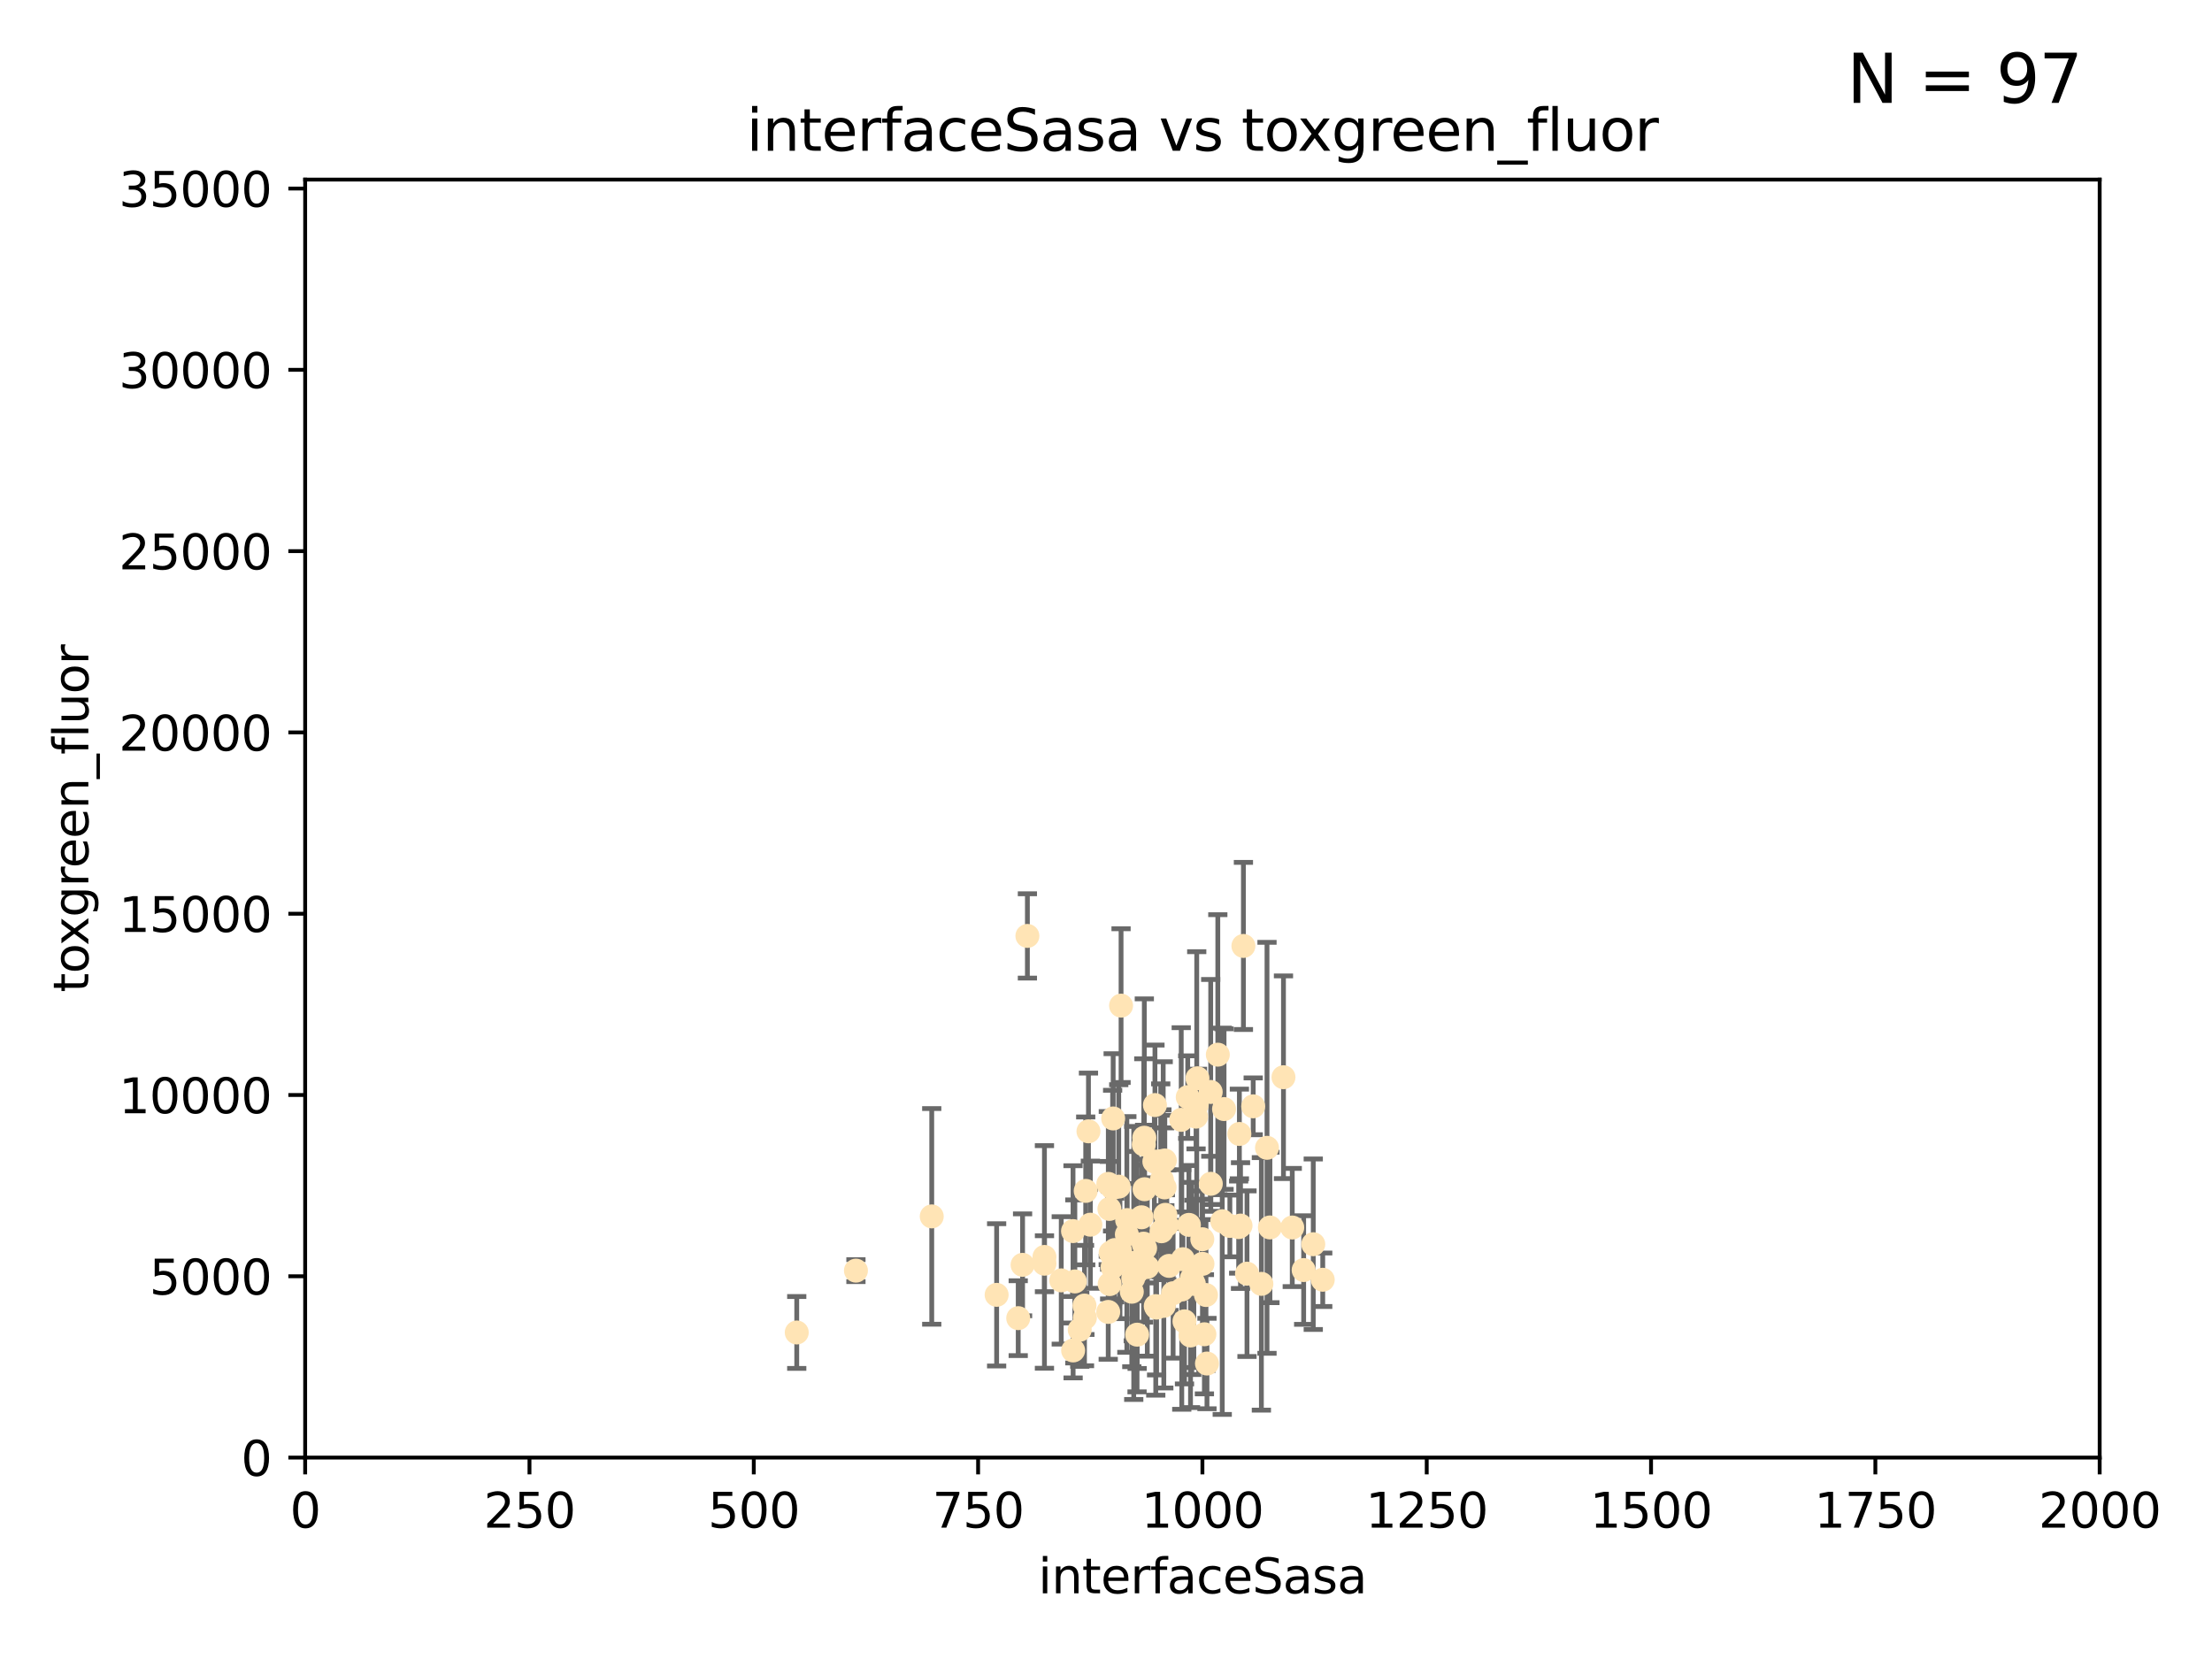 <?xml version="1.0" encoding="utf-8" standalone="no"?>
<!DOCTYPE svg PUBLIC "-//W3C//DTD SVG 1.1//EN"
  "http://www.w3.org/Graphics/SVG/1.1/DTD/svg11.dtd">
<svg xmlns:xlink="http://www.w3.org/1999/xlink" width="460.8pt" height="345.6pt" viewBox="0 0 460.8 345.6" xmlns="http://www.w3.org/2000/svg" version="1.1">
 <defs>
  <style type="text/css">*{stroke-linejoin: round; stroke-linecap: butt}</style>
 </defs>
 <g id="figure_1">
  <g id="patch_1">
   <path d="M 0 345.6 
L 460.8 345.6 
L 460.8 0 
L 0 0 
z
" style="fill: #ffffff"/>
  </g>
  <g id="axes_1">
   <g id="patch_2">
    <path d="M 63.571 303.64 
L 437.4 303.64 
L 437.4 37.411 
L 63.571 37.411 
z
" style="fill: #ffffff"/>
   </g>
   <g id="PathCollection_1">
    <defs>
     <path id="m8877ad2f3e" d="M 0 1.118 
C 0.297 1.118 0.581 1 0.791 0.791 
C 1 0.581 1.118 0.297 1.118 0 
C 1.118 -0.297 1 -0.581 0.791 -0.791 
C 0.581 -1 0.297 -1.118 0 -1.118 
C -0.297 -1.118 -0.581 -1 -0.791 -0.791 
C -1 -0.581 -1.118 -0.297 -1.118 0 
C -1.118 0.297 -1 0.581 -0.791 0.791 
C -0.581 1 -0.297 1.118 0 1.118 
z
" style="stroke: #ffe4b5"/>
    </defs>
    <g clip-path="url(#p9e2a6513be)">
     <use xlink:href="#m8877ad2f3e" x="252.213" y="227.477" style="fill: #ffe4b5; stroke: #ffe4b5"/>
     <use xlink:href="#m8877ad2f3e" x="264.551" y="255.699" style="fill: #ffe4b5; stroke: #ffe4b5"/>
     <use xlink:href="#m8877ad2f3e" x="259.026" y="197.057" style="fill: #ffe4b5; stroke: #ffe4b5"/>
     <use xlink:href="#m8877ad2f3e" x="259.772" y="265.33" style="fill: #ffe4b5; stroke: #ffe4b5"/>
     <use xlink:href="#m8877ad2f3e" x="252.233" y="246.606" style="fill: #ffe4b5; stroke: #ffe4b5"/>
     <use xlink:href="#m8877ad2f3e" x="258.037" y="255.629" style="fill: #ffe4b5; stroke: #ffe4b5"/>
     <use xlink:href="#m8877ad2f3e" x="261.065" y="230.468" style="fill: #ffe4b5; stroke: #ffe4b5"/>
     <use xlink:href="#m8877ad2f3e" x="258.186" y="236.222" style="fill: #ffe4b5; stroke: #ffe4b5"/>
     <use xlink:href="#m8877ad2f3e" x="267.371" y="224.406" style="fill: #ffe4b5; stroke: #ffe4b5"/>
     <use xlink:href="#m8877ad2f3e" x="249.301" y="230.137" style="fill: #ffe4b5; stroke: #ffe4b5"/>
     <use xlink:href="#m8877ad2f3e" x="253.693" y="219.707" style="fill: #ffe4b5; stroke: #ffe4b5"/>
     <use xlink:href="#m8877ad2f3e" x="273.577" y="259.195" style="fill: #ffe4b5; stroke: #ffe4b5"/>
     <use xlink:href="#m8877ad2f3e" x="269.201" y="255.712" style="fill: #ffe4b5; stroke: #ffe4b5"/>
     <use xlink:href="#m8877ad2f3e" x="238.23" y="259.073" style="fill: #ffe4b5; stroke: #ffe4b5"/>
     <use xlink:href="#m8877ad2f3e" x="246.071" y="233.283" style="fill: #ffe4b5; stroke: #ffe4b5"/>
     <use xlink:href="#m8877ad2f3e" x="251.435" y="284.049" style="fill: #ffe4b5; stroke: #ffe4b5"/>
     <use xlink:href="#m8877ad2f3e" x="263.94" y="239.109" style="fill: #ffe4b5; stroke: #ffe4b5"/>
     <use xlink:href="#m8877ad2f3e" x="230.863" y="273.299" style="fill: #ffe4b5; stroke: #ffe4b5"/>
     <use xlink:href="#m8877ad2f3e" x="242.652" y="241.747" style="fill: #ffe4b5; stroke: #ffe4b5"/>
     <use xlink:href="#m8877ad2f3e" x="254.615" y="254.408" style="fill: #ffe4b5; stroke: #ffe4b5"/>
     <use xlink:href="#m8877ad2f3e" x="246.183" y="268.629" style="fill: #ffe4b5; stroke: #ffe4b5"/>
     <use xlink:href="#m8877ad2f3e" x="248.267" y="266.328" style="fill: #ffe4b5; stroke: #ffe4b5"/>
     <use xlink:href="#m8877ad2f3e" x="248.007" y="278.206" style="fill: #ffe4b5; stroke: #ffe4b5"/>
     <use xlink:href="#m8877ad2f3e" x="247.426" y="228.551" style="fill: #ffe4b5; stroke: #ffe4b5"/>
     <use xlink:href="#m8877ad2f3e" x="236.888" y="278.036" style="fill: #ffe4b5; stroke: #ffe4b5"/>
     <use xlink:href="#m8877ad2f3e" x="247.671" y="255.164" style="fill: #ffe4b5; stroke: #ffe4b5"/>
     <use xlink:href="#m8877ad2f3e" x="233.052" y="247.2" style="fill: #ffe4b5; stroke: #ffe4b5"/>
     <use xlink:href="#m8877ad2f3e" x="262.77" y="267.453" style="fill: #ffe4b5; stroke: #ffe4b5"/>
     <use xlink:href="#m8877ad2f3e" x="238.273" y="238.421" style="fill: #ffe4b5; stroke: #ffe4b5"/>
     <use xlink:href="#m8877ad2f3e" x="231.366" y="260.979" style="fill: #ffe4b5; stroke: #ffe4b5"/>
     <use xlink:href="#m8877ad2f3e" x="243.065" y="255.162" style="fill: #ffe4b5; stroke: #ffe4b5"/>
     <use xlink:href="#m8877ad2f3e" x="271.575" y="264.575" style="fill: #ffe4b5; stroke: #ffe4b5"/>
     <use xlink:href="#m8877ad2f3e" x="248.699" y="267.458" style="fill: #ffe4b5; stroke: #ffe4b5"/>
     <use xlink:href="#m8877ad2f3e" x="275.551" y="266.596" style="fill: #ffe4b5; stroke: #ffe4b5"/>
     <use xlink:href="#m8877ad2f3e" x="250.461" y="258.155" style="fill: #ffe4b5; stroke: #ffe4b5"/>
     <use xlink:href="#m8877ad2f3e" x="230.884" y="246.623" style="fill: #ffe4b5; stroke: #ffe4b5"/>
     <use xlink:href="#m8877ad2f3e" x="256.203" y="255.382" style="fill: #ffe4b5; stroke: #ffe4b5"/>
     <use xlink:href="#m8877ad2f3e" x="242.043" y="245.75" style="fill: #ffe4b5; stroke: #ffe4b5"/>
     <use xlink:href="#m8877ad2f3e" x="236.078" y="266.279" style="fill: #ffe4b5; stroke: #ffe4b5"/>
     <use xlink:href="#m8877ad2f3e" x="254.992" y="231.039" style="fill: #ffe4b5; stroke: #ffe4b5"/>
     <use xlink:href="#m8877ad2f3e" x="238.441" y="247.736" style="fill: #ffe4b5; stroke: #ffe4b5"/>
     <use xlink:href="#m8877ad2f3e" x="240.598" y="230.204" style="fill: #ffe4b5; stroke: #ffe4b5"/>
     <use xlink:href="#m8877ad2f3e" x="233.538" y="209.489" style="fill: #ffe4b5; stroke: #ffe4b5"/>
     <use xlink:href="#m8877ad2f3e" x="241.962" y="256.494" style="fill: #ffe4b5; stroke: #ffe4b5"/>
     <use xlink:href="#m8877ad2f3e" x="238.549" y="260.01" style="fill: #ffe4b5; stroke: #ffe4b5"/>
     <use xlink:href="#m8877ad2f3e" x="258.424" y="255.31" style="fill: #ffe4b5; stroke: #ffe4b5"/>
     <use xlink:href="#m8877ad2f3e" x="231.781" y="247.49" style="fill: #ffe4b5; stroke: #ffe4b5"/>
     <use xlink:href="#m8877ad2f3e" x="242.766" y="253.07" style="fill: #ffe4b5; stroke: #ffe4b5"/>
     <use xlink:href="#m8877ad2f3e" x="231.772" y="263.972" style="fill: #ffe4b5; stroke: #ffe4b5"/>
     <use xlink:href="#m8877ad2f3e" x="231.112" y="251.842" style="fill: #ffe4b5; stroke: #ffe4b5"/>
     <use xlink:href="#m8877ad2f3e" x="251.228" y="269.775" style="fill: #ffe4b5; stroke: #ffe4b5"/>
     <use xlink:href="#m8877ad2f3e" x="240.942" y="272.395" style="fill: #ffe4b5; stroke: #ffe4b5"/>
     <use xlink:href="#m8877ad2f3e" x="217.583" y="263.256" style="fill: #ffe4b5; stroke: #ffe4b5"/>
     <use xlink:href="#m8877ad2f3e" x="242.611" y="247.358" style="fill: #ffe4b5; stroke: #ffe4b5"/>
     <use xlink:href="#m8877ad2f3e" x="240.473" y="241.969" style="fill: #ffe4b5; stroke: #ffe4b5"/>
     <use xlink:href="#m8877ad2f3e" x="242.443" y="272.038" style="fill: #ffe4b5; stroke: #ffe4b5"/>
     <use xlink:href="#m8877ad2f3e" x="213.022" y="263.488" style="fill: #ffe4b5; stroke: #ffe4b5"/>
     <use xlink:href="#m8877ad2f3e" x="233.306" y="260.493" style="fill: #ffe4b5; stroke: #ffe4b5"/>
     <use xlink:href="#m8877ad2f3e" x="212.114" y="274.597" style="fill: #ffe4b5; stroke: #ffe4b5"/>
     <use xlink:href="#m8877ad2f3e" x="249.162" y="232.618" style="fill: #ffe4b5; stroke: #ffe4b5"/>
     <use xlink:href="#m8877ad2f3e" x="238.383" y="237.01" style="fill: #ffe4b5; stroke: #ffe4b5"/>
     <use xlink:href="#m8877ad2f3e" x="227.144" y="255.125" style="fill: #ffe4b5; stroke: #ffe4b5"/>
     <use xlink:href="#m8877ad2f3e" x="178.307" y="264.696" style="fill: #ffe4b5; stroke: #ffe4b5"/>
     <use xlink:href="#m8877ad2f3e" x="231.164" y="267.501" style="fill: #ffe4b5; stroke: #ffe4b5"/>
     <use xlink:href="#m8877ad2f3e" x="223.551" y="281.323" style="fill: #ffe4b5; stroke: #ffe4b5"/>
     <use xlink:href="#m8877ad2f3e" x="240.766" y="272.09" style="fill: #ffe4b5; stroke: #ffe4b5"/>
     <use xlink:href="#m8877ad2f3e" x="225.919" y="271.972" style="fill: #ffe4b5; stroke: #ffe4b5"/>
     <use xlink:href="#m8877ad2f3e" x="234.744" y="257.16" style="fill: #ffe4b5; stroke: #ffe4b5"/>
     <use xlink:href="#m8877ad2f3e" x="207.617" y="269.741" style="fill: #ffe4b5; stroke: #ffe4b5"/>
     <use xlink:href="#m8877ad2f3e" x="214.026" y="194.969" style="fill: #ffe4b5; stroke: #ffe4b5"/>
     <use xlink:href="#m8877ad2f3e" x="236.179" y="263.095" style="fill: #ffe4b5; stroke: #ffe4b5"/>
     <use xlink:href="#m8877ad2f3e" x="250.495" y="263.286" style="fill: #ffe4b5; stroke: #ffe4b5"/>
     <use xlink:href="#m8877ad2f3e" x="217.577" y="261.842" style="fill: #ffe4b5; stroke: #ffe4b5"/>
     <use xlink:href="#m8877ad2f3e" x="242.317" y="242.001" style="fill: #ffe4b5; stroke: #ffe4b5"/>
     <use xlink:href="#m8877ad2f3e" x="243.534" y="263.706" style="fill: #ffe4b5; stroke: #ffe4b5"/>
     <use xlink:href="#m8877ad2f3e" x="232.215" y="260.409" style="fill: #ffe4b5; stroke: #ffe4b5"/>
     <use xlink:href="#m8877ad2f3e" x="236.869" y="264.911" style="fill: #ffe4b5; stroke: #ffe4b5"/>
     <use xlink:href="#m8877ad2f3e" x="223.91" y="266.947" style="fill: #ffe4b5; stroke: #ffe4b5"/>
     <use xlink:href="#m8877ad2f3e" x="239.003" y="263.938" style="fill: #ffe4b5; stroke: #ffe4b5"/>
     <use xlink:href="#m8877ad2f3e" x="223.531" y="256.462" style="fill: #ffe4b5; stroke: #ffe4b5"/>
     <use xlink:href="#m8877ad2f3e" x="231.893" y="232.996" style="fill: #ffe4b5; stroke: #ffe4b5"/>
     <use xlink:href="#m8877ad2f3e" x="250.899" y="277.953" style="fill: #ffe4b5; stroke: #ffe4b5"/>
     <use xlink:href="#m8877ad2f3e" x="235.777" y="269.089" style="fill: #ffe4b5; stroke: #ffe4b5"/>
     <use xlink:href="#m8877ad2f3e" x="221.078" y="266.727" style="fill: #ffe4b5; stroke: #ffe4b5"/>
     <use xlink:href="#m8877ad2f3e" x="226.174" y="248.084" style="fill: #ffe4b5; stroke: #ffe4b5"/>
     <use xlink:href="#m8877ad2f3e" x="244.381" y="269.405" style="fill: #ffe4b5; stroke: #ffe4b5"/>
     <use xlink:href="#m8877ad2f3e" x="246.749" y="275.261" style="fill: #ffe4b5; stroke: #ffe4b5"/>
     <use xlink:href="#m8877ad2f3e" x="249.452" y="224.621" style="fill: #ffe4b5; stroke: #ffe4b5"/>
     <use xlink:href="#m8877ad2f3e" x="234.804" y="254.163" style="fill: #ffe4b5; stroke: #ffe4b5"/>
     <use xlink:href="#m8877ad2f3e" x="237.807" y="253.584" style="fill: #ffe4b5; stroke: #ffe4b5"/>
     <use xlink:href="#m8877ad2f3e" x="224.929" y="277.009" style="fill: #ffe4b5; stroke: #ffe4b5"/>
     <use xlink:href="#m8877ad2f3e" x="246.426" y="262.316" style="fill: #ffe4b5; stroke: #ffe4b5"/>
     <use xlink:href="#m8877ad2f3e" x="165.976" y="277.579" style="fill: #ffe4b5; stroke: #ffe4b5"/>
     <use xlink:href="#m8877ad2f3e" x="241.802" y="241.9" style="fill: #ffe4b5; stroke: #ffe4b5"/>
     <use xlink:href="#m8877ad2f3e" x="226.747" y="235.674" style="fill: #ffe4b5; stroke: #ffe4b5"/>
     <use xlink:href="#m8877ad2f3e" x="194.099" y="253.399" style="fill: #ffe4b5; stroke: #ffe4b5"/>
     <use xlink:href="#m8877ad2f3e" x="226.002" y="274.511" style="fill: #ffe4b5; stroke: #ffe4b5"/>
    </g>
   </g>
   <g id="matplotlib.axis_1">
    <g id="xtick_1">
     <g id="line2d_1">
      <defs>
       <path id="m89df739a04" d="M 0 0 
L 0 3.5 
" style="stroke: #000000; stroke-width: 0.8"/>
      </defs>
      <g>
       <use xlink:href="#m89df739a04" x="63.571" y="303.64" style="stroke: #000000; stroke-width: 0.8"/>
      </g>
     </g>
     <g id="text_1">
      <!-- 0 -->
      <g transform="translate(60.39 318.238)scale(0.1 -0.1)">
       <defs>
        <path id="DejaVuSans-30" d="M 2034 4250 
Q 1547 4250 1301 3770 
Q 1056 3291 1056 2328 
Q 1056 1369 1301 889 
Q 1547 409 2034 409 
Q 2525 409 2770 889 
Q 3016 1369 3016 2328 
Q 3016 3291 2770 3770 
Q 2525 4250 2034 4250 
z
M 2034 4750 
Q 2819 4750 3233 4129 
Q 3647 3509 3647 2328 
Q 3647 1150 3233 529 
Q 2819 -91 2034 -91 
Q 1250 -91 836 529 
Q 422 1150 422 2328 
Q 422 3509 836 4129 
Q 1250 4750 2034 4750 
z
" transform="scale(0.016)"/>
       </defs>
       <use xlink:href="#DejaVuSans-30"/>
      </g>
     </g>
    </g>
    <g id="xtick_2">
     <g id="line2d_2">
      <g>
       <use xlink:href="#m89df739a04" x="110.3" y="303.64" style="stroke: #000000; stroke-width: 0.8"/>
      </g>
     </g>
     <g id="text_2">
      <!-- 250 -->
      <g transform="translate(100.756 318.238)scale(0.1 -0.1)">
       <defs>
        <path id="DejaVuSans-32" d="M 1228 531 
L 3431 531 
L 3431 0 
L 469 0 
L 469 531 
Q 828 903 1448 1529 
Q 2069 2156 2228 2338 
Q 2531 2678 2651 2914 
Q 2772 3150 2772 3378 
Q 2772 3750 2511 3984 
Q 2250 4219 1831 4219 
Q 1534 4219 1204 4116 
Q 875 4013 500 3803 
L 500 4441 
Q 881 4594 1212 4672 
Q 1544 4750 1819 4750 
Q 2544 4750 2975 4387 
Q 3406 4025 3406 3419 
Q 3406 3131 3298 2873 
Q 3191 2616 2906 2266 
Q 2828 2175 2409 1742 
Q 1991 1309 1228 531 
z
" transform="scale(0.016)"/>
        <path id="DejaVuSans-35" d="M 691 4666 
L 3169 4666 
L 3169 4134 
L 1269 4134 
L 1269 2991 
Q 1406 3038 1543 3061 
Q 1681 3084 1819 3084 
Q 2600 3084 3056 2656 
Q 3513 2228 3513 1497 
Q 3513 744 3044 326 
Q 2575 -91 1722 -91 
Q 1428 -91 1123 -41 
Q 819 9 494 109 
L 494 744 
Q 775 591 1075 516 
Q 1375 441 1709 441 
Q 2250 441 2565 725 
Q 2881 1009 2881 1497 
Q 2881 1984 2565 2268 
Q 2250 2553 1709 2553 
Q 1456 2553 1204 2497 
Q 953 2441 691 2322 
L 691 4666 
z
" transform="scale(0.016)"/>
       </defs>
       <use xlink:href="#DejaVuSans-32"/>
       <use xlink:href="#DejaVuSans-35" x="63.623"/>
       <use xlink:href="#DejaVuSans-30" x="127.246"/>
      </g>
     </g>
    </g>
    <g id="xtick_3">
     <g id="line2d_3">
      <g>
       <use xlink:href="#m89df739a04" x="157.028" y="303.64" style="stroke: #000000; stroke-width: 0.8"/>
      </g>
     </g>
     <g id="text_3">
      <!-- 500 -->
      <g transform="translate(147.485 318.238)scale(0.1 -0.1)">
       <use xlink:href="#DejaVuSans-35"/>
       <use xlink:href="#DejaVuSans-30" x="63.623"/>
       <use xlink:href="#DejaVuSans-30" x="127.246"/>
      </g>
     </g>
    </g>
    <g id="xtick_4">
     <g id="line2d_4">
      <g>
       <use xlink:href="#m89df739a04" x="203.757" y="303.64" style="stroke: #000000; stroke-width: 0.8"/>
      </g>
     </g>
     <g id="text_4">
      <!-- 750 -->
      <g transform="translate(194.213 318.238)scale(0.1 -0.1)">
       <defs>
        <path id="DejaVuSans-37" d="M 525 4666 
L 3525 4666 
L 3525 4397 
L 1831 0 
L 1172 0 
L 2766 4134 
L 525 4134 
L 525 4666 
z
" transform="scale(0.016)"/>
       </defs>
       <use xlink:href="#DejaVuSans-37"/>
       <use xlink:href="#DejaVuSans-35" x="63.623"/>
       <use xlink:href="#DejaVuSans-30" x="127.246"/>
      </g>
     </g>
    </g>
    <g id="xtick_5">
     <g id="line2d_5">
      <g>
       <use xlink:href="#m89df739a04" x="250.486" y="303.64" style="stroke: #000000; stroke-width: 0.8"/>
      </g>
     </g>
     <g id="text_5">
      <!-- 1000 -->
      <g transform="translate(237.761 318.238)scale(0.1 -0.1)">
       <defs>
        <path id="DejaVuSans-31" d="M 794 531 
L 1825 531 
L 1825 4091 
L 703 3866 
L 703 4441 
L 1819 4666 
L 2450 4666 
L 2450 531 
L 3481 531 
L 3481 0 
L 794 0 
L 794 531 
z
" transform="scale(0.016)"/>
       </defs>
       <use xlink:href="#DejaVuSans-31"/>
       <use xlink:href="#DejaVuSans-30" x="63.623"/>
       <use xlink:href="#DejaVuSans-30" x="127.246"/>
       <use xlink:href="#DejaVuSans-30" x="190.869"/>
      </g>
     </g>
    </g>
    <g id="xtick_6">
     <g id="line2d_6">
      <g>
       <use xlink:href="#m89df739a04" x="297.214" y="303.64" style="stroke: #000000; stroke-width: 0.8"/>
      </g>
     </g>
     <g id="text_6">
      <!-- 1250 -->
      <g transform="translate(284.489 318.238)scale(0.1 -0.1)">
       <use xlink:href="#DejaVuSans-31"/>
       <use xlink:href="#DejaVuSans-32" x="63.623"/>
       <use xlink:href="#DejaVuSans-35" x="127.246"/>
       <use xlink:href="#DejaVuSans-30" x="190.869"/>
      </g>
     </g>
    </g>
    <g id="xtick_7">
     <g id="line2d_7">
      <g>
       <use xlink:href="#m89df739a04" x="343.943" y="303.64" style="stroke: #000000; stroke-width: 0.8"/>
      </g>
     </g>
     <g id="text_7">
      <!-- 1500 -->
      <g transform="translate(331.218 318.238)scale(0.1 -0.1)">
       <use xlink:href="#DejaVuSans-31"/>
       <use xlink:href="#DejaVuSans-35" x="63.623"/>
       <use xlink:href="#DejaVuSans-30" x="127.246"/>
       <use xlink:href="#DejaVuSans-30" x="190.869"/>
      </g>
     </g>
    </g>
    <g id="xtick_8">
     <g id="line2d_8">
      <g>
       <use xlink:href="#m89df739a04" x="390.671" y="303.64" style="stroke: #000000; stroke-width: 0.8"/>
      </g>
     </g>
     <g id="text_8">
      <!-- 1750 -->
      <g transform="translate(377.946 318.238)scale(0.1 -0.1)">
       <use xlink:href="#DejaVuSans-31"/>
       <use xlink:href="#DejaVuSans-37" x="63.623"/>
       <use xlink:href="#DejaVuSans-35" x="127.246"/>
       <use xlink:href="#DejaVuSans-30" x="190.869"/>
      </g>
     </g>
    </g>
    <g id="xtick_9">
     <g id="line2d_9">
      <g>
       <use xlink:href="#m89df739a04" x="437.4" y="303.64" style="stroke: #000000; stroke-width: 0.8"/>
      </g>
     </g>
     <g id="text_9">
      <!-- 2000 -->
      <g transform="translate(424.675 318.238)scale(0.1 -0.1)">
       <use xlink:href="#DejaVuSans-32"/>
       <use xlink:href="#DejaVuSans-30" x="63.623"/>
       <use xlink:href="#DejaVuSans-30" x="127.246"/>
       <use xlink:href="#DejaVuSans-30" x="190.869"/>
      </g>
     </g>
    </g>
    <g id="text_10">
     <!-- interfaceSasa -->
     <g transform="translate(216.279 331.917)scale(0.1 -0.1)">
      <defs>
       <path id="DejaVuSans-69" d="M 603 3500 
L 1178 3500 
L 1178 0 
L 603 0 
L 603 3500 
z
M 603 4863 
L 1178 4863 
L 1178 4134 
L 603 4134 
L 603 4863 
z
" transform="scale(0.016)"/>
       <path id="DejaVuSans-6e" d="M 3513 2113 
L 3513 0 
L 2938 0 
L 2938 2094 
Q 2938 2591 2744 2837 
Q 2550 3084 2163 3084 
Q 1697 3084 1428 2787 
Q 1159 2491 1159 1978 
L 1159 0 
L 581 0 
L 581 3500 
L 1159 3500 
L 1159 2956 
Q 1366 3272 1645 3428 
Q 1925 3584 2291 3584 
Q 2894 3584 3203 3211 
Q 3513 2838 3513 2113 
z
" transform="scale(0.016)"/>
       <path id="DejaVuSans-74" d="M 1172 4494 
L 1172 3500 
L 2356 3500 
L 2356 3053 
L 1172 3053 
L 1172 1153 
Q 1172 725 1289 603 
Q 1406 481 1766 481 
L 2356 481 
L 2356 0 
L 1766 0 
Q 1100 0 847 248 
Q 594 497 594 1153 
L 594 3053 
L 172 3053 
L 172 3500 
L 594 3500 
L 594 4494 
L 1172 4494 
z
" transform="scale(0.016)"/>
       <path id="DejaVuSans-65" d="M 3597 1894 
L 3597 1613 
L 953 1613 
Q 991 1019 1311 708 
Q 1631 397 2203 397 
Q 2534 397 2845 478 
Q 3156 559 3463 722 
L 3463 178 
Q 3153 47 2828 -22 
Q 2503 -91 2169 -91 
Q 1331 -91 842 396 
Q 353 884 353 1716 
Q 353 2575 817 3079 
Q 1281 3584 2069 3584 
Q 2775 3584 3186 3129 
Q 3597 2675 3597 1894 
z
M 3022 2063 
Q 3016 2534 2758 2815 
Q 2500 3097 2075 3097 
Q 1594 3097 1305 2825 
Q 1016 2553 972 2059 
L 3022 2063 
z
" transform="scale(0.016)"/>
       <path id="DejaVuSans-72" d="M 2631 2963 
Q 2534 3019 2420 3045 
Q 2306 3072 2169 3072 
Q 1681 3072 1420 2755 
Q 1159 2438 1159 1844 
L 1159 0 
L 581 0 
L 581 3500 
L 1159 3500 
L 1159 2956 
Q 1341 3275 1631 3429 
Q 1922 3584 2338 3584 
Q 2397 3584 2469 3576 
Q 2541 3569 2628 3553 
L 2631 2963 
z
" transform="scale(0.016)"/>
       <path id="DejaVuSans-66" d="M 2375 4863 
L 2375 4384 
L 1825 4384 
Q 1516 4384 1395 4259 
Q 1275 4134 1275 3809 
L 1275 3500 
L 2222 3500 
L 2222 3053 
L 1275 3053 
L 1275 0 
L 697 0 
L 697 3053 
L 147 3053 
L 147 3500 
L 697 3500 
L 697 3744 
Q 697 4328 969 4595 
Q 1241 4863 1831 4863 
L 2375 4863 
z
" transform="scale(0.016)"/>
       <path id="DejaVuSans-61" d="M 2194 1759 
Q 1497 1759 1228 1600 
Q 959 1441 959 1056 
Q 959 750 1161 570 
Q 1363 391 1709 391 
Q 2188 391 2477 730 
Q 2766 1069 2766 1631 
L 2766 1759 
L 2194 1759 
z
M 3341 1997 
L 3341 0 
L 2766 0 
L 2766 531 
Q 2569 213 2275 61 
Q 1981 -91 1556 -91 
Q 1019 -91 701 211 
Q 384 513 384 1019 
Q 384 1609 779 1909 
Q 1175 2209 1959 2209 
L 2766 2209 
L 2766 2266 
Q 2766 2663 2505 2880 
Q 2244 3097 1772 3097 
Q 1472 3097 1187 3025 
Q 903 2953 641 2809 
L 641 3341 
Q 956 3463 1253 3523 
Q 1550 3584 1831 3584 
Q 2591 3584 2966 3190 
Q 3341 2797 3341 1997 
z
" transform="scale(0.016)"/>
       <path id="DejaVuSans-63" d="M 3122 3366 
L 3122 2828 
Q 2878 2963 2633 3030 
Q 2388 3097 2138 3097 
Q 1578 3097 1268 2742 
Q 959 2388 959 1747 
Q 959 1106 1268 751 
Q 1578 397 2138 397 
Q 2388 397 2633 464 
Q 2878 531 3122 666 
L 3122 134 
Q 2881 22 2623 -34 
Q 2366 -91 2075 -91 
Q 1284 -91 818 406 
Q 353 903 353 1747 
Q 353 2603 823 3093 
Q 1294 3584 2113 3584 
Q 2378 3584 2631 3529 
Q 2884 3475 3122 3366 
z
" transform="scale(0.016)"/>
       <path id="DejaVuSans-53" d="M 3425 4513 
L 3425 3897 
Q 3066 4069 2747 4153 
Q 2428 4238 2131 4238 
Q 1616 4238 1336 4038 
Q 1056 3838 1056 3469 
Q 1056 3159 1242 3001 
Q 1428 2844 1947 2747 
L 2328 2669 
Q 3034 2534 3370 2195 
Q 3706 1856 3706 1288 
Q 3706 609 3251 259 
Q 2797 -91 1919 -91 
Q 1588 -91 1214 -16 
Q 841 59 441 206 
L 441 856 
Q 825 641 1194 531 
Q 1563 422 1919 422 
Q 2459 422 2753 634 
Q 3047 847 3047 1241 
Q 3047 1584 2836 1778 
Q 2625 1972 2144 2069 
L 1759 2144 
Q 1053 2284 737 2584 
Q 422 2884 422 3419 
Q 422 4038 858 4394 
Q 1294 4750 2059 4750 
Q 2388 4750 2728 4690 
Q 3069 4631 3425 4513 
z
" transform="scale(0.016)"/>
       <path id="DejaVuSans-73" d="M 2834 3397 
L 2834 2853 
Q 2591 2978 2328 3040 
Q 2066 3103 1784 3103 
Q 1356 3103 1142 2972 
Q 928 2841 928 2578 
Q 928 2378 1081 2264 
Q 1234 2150 1697 2047 
L 1894 2003 
Q 2506 1872 2764 1633 
Q 3022 1394 3022 966 
Q 3022 478 2636 193 
Q 2250 -91 1575 -91 
Q 1294 -91 989 -36 
Q 684 19 347 128 
L 347 722 
Q 666 556 975 473 
Q 1284 391 1588 391 
Q 1994 391 2212 530 
Q 2431 669 2431 922 
Q 2431 1156 2273 1281 
Q 2116 1406 1581 1522 
L 1381 1569 
Q 847 1681 609 1914 
Q 372 2147 372 2553 
Q 372 3047 722 3315 
Q 1072 3584 1716 3584 
Q 2034 3584 2315 3537 
Q 2597 3491 2834 3397 
z
" transform="scale(0.016)"/>
      </defs>
      <use xlink:href="#DejaVuSans-69"/>
      <use xlink:href="#DejaVuSans-6e" x="27.783"/>
      <use xlink:href="#DejaVuSans-74" x="91.162"/>
      <use xlink:href="#DejaVuSans-65" x="130.371"/>
      <use xlink:href="#DejaVuSans-72" x="191.895"/>
      <use xlink:href="#DejaVuSans-66" x="233.008"/>
      <use xlink:href="#DejaVuSans-61" x="268.213"/>
      <use xlink:href="#DejaVuSans-63" x="329.492"/>
      <use xlink:href="#DejaVuSans-65" x="384.473"/>
      <use xlink:href="#DejaVuSans-53" x="445.996"/>
      <use xlink:href="#DejaVuSans-61" x="509.473"/>
      <use xlink:href="#DejaVuSans-73" x="570.752"/>
      <use xlink:href="#DejaVuSans-61" x="622.852"/>
     </g>
    </g>
   </g>
   <g id="matplotlib.axis_2">
    <g id="ytick_1">
     <g id="line2d_10">
      <defs>
       <path id="mdf541446da" d="M 0 0 
L -3.5 0 
" style="stroke: #000000; stroke-width: 0.8"/>
      </defs>
      <g>
       <use xlink:href="#mdf541446da" x="63.571" y="303.64" style="stroke: #000000; stroke-width: 0.8"/>
      </g>
     </g>
     <g id="text_11">
      <!-- 0 -->
      <g transform="translate(50.209 307.439)scale(0.1 -0.1)">
       <use xlink:href="#DejaVuSans-30"/>
      </g>
     </g>
    </g>
    <g id="ytick_2">
     <g id="line2d_11">
      <g>
       <use xlink:href="#mdf541446da" x="63.571" y="265.874" style="stroke: #000000; stroke-width: 0.8"/>
      </g>
     </g>
     <g id="text_12">
      <!-- 5000 -->
      <g transform="translate(31.121 269.673)scale(0.1 -0.1)">
       <use xlink:href="#DejaVuSans-35"/>
       <use xlink:href="#DejaVuSans-30" x="63.623"/>
       <use xlink:href="#DejaVuSans-30" x="127.246"/>
       <use xlink:href="#DejaVuSans-30" x="190.869"/>
      </g>
     </g>
    </g>
    <g id="ytick_3">
     <g id="line2d_12">
      <g>
       <use xlink:href="#mdf541446da" x="63.571" y="228.108" style="stroke: #000000; stroke-width: 0.8"/>
      </g>
     </g>
     <g id="text_13">
      <!-- 10000 -->
      <g transform="translate(24.759 231.907)scale(0.1 -0.1)">
       <use xlink:href="#DejaVuSans-31"/>
       <use xlink:href="#DejaVuSans-30" x="63.623"/>
       <use xlink:href="#DejaVuSans-30" x="127.246"/>
       <use xlink:href="#DejaVuSans-30" x="190.869"/>
       <use xlink:href="#DejaVuSans-30" x="254.492"/>
      </g>
     </g>
    </g>
    <g id="ytick_4">
     <g id="line2d_13">
      <g>
       <use xlink:href="#mdf541446da" x="63.571" y="190.342" style="stroke: #000000; stroke-width: 0.8"/>
      </g>
     </g>
     <g id="text_14">
      <!-- 15000 -->
      <g transform="translate(24.759 194.141)scale(0.1 -0.1)">
       <use xlink:href="#DejaVuSans-31"/>
       <use xlink:href="#DejaVuSans-35" x="63.623"/>
       <use xlink:href="#DejaVuSans-30" x="127.246"/>
       <use xlink:href="#DejaVuSans-30" x="190.869"/>
       <use xlink:href="#DejaVuSans-30" x="254.492"/>
      </g>
     </g>
    </g>
    <g id="ytick_5">
     <g id="line2d_14">
      <g>
       <use xlink:href="#mdf541446da" x="63.571" y="152.576" style="stroke: #000000; stroke-width: 0.8"/>
      </g>
     </g>
     <g id="text_15">
      <!-- 20000 -->
      <g transform="translate(24.759 156.375)scale(0.1 -0.1)">
       <use xlink:href="#DejaVuSans-32"/>
       <use xlink:href="#DejaVuSans-30" x="63.623"/>
       <use xlink:href="#DejaVuSans-30" x="127.246"/>
       <use xlink:href="#DejaVuSans-30" x="190.869"/>
       <use xlink:href="#DejaVuSans-30" x="254.492"/>
      </g>
     </g>
    </g>
    <g id="ytick_6">
     <g id="line2d_15">
      <g>
       <use xlink:href="#mdf541446da" x="63.571" y="114.81" style="stroke: #000000; stroke-width: 0.8"/>
      </g>
     </g>
     <g id="text_16">
      <!-- 25000 -->
      <g transform="translate(24.759 118.609)scale(0.1 -0.1)">
       <use xlink:href="#DejaVuSans-32"/>
       <use xlink:href="#DejaVuSans-35" x="63.623"/>
       <use xlink:href="#DejaVuSans-30" x="127.246"/>
       <use xlink:href="#DejaVuSans-30" x="190.869"/>
       <use xlink:href="#DejaVuSans-30" x="254.492"/>
      </g>
     </g>
    </g>
    <g id="ytick_7">
     <g id="line2d_16">
      <g>
       <use xlink:href="#mdf541446da" x="63.571" y="77.044" style="stroke: #000000; stroke-width: 0.8"/>
      </g>
     </g>
     <g id="text_17">
      <!-- 30000 -->
      <g transform="translate(24.759 80.844)scale(0.1 -0.1)">
       <defs>
        <path id="DejaVuSans-33" d="M 2597 2516 
Q 3050 2419 3304 2112 
Q 3559 1806 3559 1356 
Q 3559 666 3084 287 
Q 2609 -91 1734 -91 
Q 1441 -91 1130 -33 
Q 819 25 488 141 
L 488 750 
Q 750 597 1062 519 
Q 1375 441 1716 441 
Q 2309 441 2620 675 
Q 2931 909 2931 1356 
Q 2931 1769 2642 2001 
Q 2353 2234 1838 2234 
L 1294 2234 
L 1294 2753 
L 1863 2753 
Q 2328 2753 2575 2939 
Q 2822 3125 2822 3475 
Q 2822 3834 2567 4026 
Q 2313 4219 1838 4219 
Q 1578 4219 1281 4162 
Q 984 4106 628 3988 
L 628 4550 
Q 988 4650 1302 4700 
Q 1616 4750 1894 4750 
Q 2613 4750 3031 4423 
Q 3450 4097 3450 3541 
Q 3450 3153 3228 2886 
Q 3006 2619 2597 2516 
z
" transform="scale(0.016)"/>
       </defs>
       <use xlink:href="#DejaVuSans-33"/>
       <use xlink:href="#DejaVuSans-30" x="63.623"/>
       <use xlink:href="#DejaVuSans-30" x="127.246"/>
       <use xlink:href="#DejaVuSans-30" x="190.869"/>
       <use xlink:href="#DejaVuSans-30" x="254.492"/>
      </g>
     </g>
    </g>
    <g id="ytick_8">
     <g id="line2d_17">
      <g>
       <use xlink:href="#mdf541446da" x="63.571" y="39.278" style="stroke: #000000; stroke-width: 0.8"/>
      </g>
     </g>
     <g id="text_18">
      <!-- 35000 -->
      <g transform="translate(24.759 43.078)scale(0.1 -0.1)">
       <use xlink:href="#DejaVuSans-33"/>
       <use xlink:href="#DejaVuSans-35" x="63.623"/>
       <use xlink:href="#DejaVuSans-30" x="127.246"/>
       <use xlink:href="#DejaVuSans-30" x="190.869"/>
       <use xlink:href="#DejaVuSans-30" x="254.492"/>
      </g>
     </g>
    </g>
    <g id="text_19">
     <!-- toxgreen_fluor -->
     <g transform="translate(18.401 206.72)rotate(-90)scale(0.1 -0.1)">
      <defs>
       <path id="DejaVuSans-6f" d="M 1959 3097 
Q 1497 3097 1228 2736 
Q 959 2375 959 1747 
Q 959 1119 1226 758 
Q 1494 397 1959 397 
Q 2419 397 2687 759 
Q 2956 1122 2956 1747 
Q 2956 2369 2687 2733 
Q 2419 3097 1959 3097 
z
M 1959 3584 
Q 2709 3584 3137 3096 
Q 3566 2609 3566 1747 
Q 3566 888 3137 398 
Q 2709 -91 1959 -91 
Q 1206 -91 779 398 
Q 353 888 353 1747 
Q 353 2609 779 3096 
Q 1206 3584 1959 3584 
z
" transform="scale(0.016)"/>
       <path id="DejaVuSans-78" d="M 3513 3500 
L 2247 1797 
L 3578 0 
L 2900 0 
L 1881 1375 
L 863 0 
L 184 0 
L 1544 1831 
L 300 3500 
L 978 3500 
L 1906 2253 
L 2834 3500 
L 3513 3500 
z
" transform="scale(0.016)"/>
       <path id="DejaVuSans-67" d="M 2906 1791 
Q 2906 2416 2648 2759 
Q 2391 3103 1925 3103 
Q 1463 3103 1205 2759 
Q 947 2416 947 1791 
Q 947 1169 1205 825 
Q 1463 481 1925 481 
Q 2391 481 2648 825 
Q 2906 1169 2906 1791 
z
M 3481 434 
Q 3481 -459 3084 -895 
Q 2688 -1331 1869 -1331 
Q 1566 -1331 1297 -1286 
Q 1028 -1241 775 -1147 
L 775 -588 
Q 1028 -725 1275 -790 
Q 1522 -856 1778 -856 
Q 2344 -856 2625 -561 
Q 2906 -266 2906 331 
L 2906 616 
Q 2728 306 2450 153 
Q 2172 0 1784 0 
Q 1141 0 747 490 
Q 353 981 353 1791 
Q 353 2603 747 3093 
Q 1141 3584 1784 3584 
Q 2172 3584 2450 3431 
Q 2728 3278 2906 2969 
L 2906 3500 
L 3481 3500 
L 3481 434 
z
" transform="scale(0.016)"/>
       <path id="DejaVuSans-5f" d="M 3263 -1063 
L 3263 -1509 
L -63 -1509 
L -63 -1063 
L 3263 -1063 
z
" transform="scale(0.016)"/>
       <path id="DejaVuSans-6c" d="M 603 4863 
L 1178 4863 
L 1178 0 
L 603 0 
L 603 4863 
z
" transform="scale(0.016)"/>
       <path id="DejaVuSans-75" d="M 544 1381 
L 544 3500 
L 1119 3500 
L 1119 1403 
Q 1119 906 1312 657 
Q 1506 409 1894 409 
Q 2359 409 2629 706 
Q 2900 1003 2900 1516 
L 2900 3500 
L 3475 3500 
L 3475 0 
L 2900 0 
L 2900 538 
Q 2691 219 2414 64 
Q 2138 -91 1772 -91 
Q 1169 -91 856 284 
Q 544 659 544 1381 
z
M 1991 3584 
L 1991 3584 
z
" transform="scale(0.016)"/>
      </defs>
      <use xlink:href="#DejaVuSans-74"/>
      <use xlink:href="#DejaVuSans-6f" x="39.209"/>
      <use xlink:href="#DejaVuSans-78" x="97.266"/>
      <use xlink:href="#DejaVuSans-67" x="156.445"/>
      <use xlink:href="#DejaVuSans-72" x="219.922"/>
      <use xlink:href="#DejaVuSans-65" x="258.785"/>
      <use xlink:href="#DejaVuSans-65" x="320.309"/>
      <use xlink:href="#DejaVuSans-6e" x="381.832"/>
      <use xlink:href="#DejaVuSans-5f" x="445.211"/>
      <use xlink:href="#DejaVuSans-66" x="495.211"/>
      <use xlink:href="#DejaVuSans-6c" x="530.416"/>
      <use xlink:href="#DejaVuSans-75" x="558.199"/>
      <use xlink:href="#DejaVuSans-6f" x="621.578"/>
      <use xlink:href="#DejaVuSans-72" x="682.76"/>
     </g>
    </g>
   </g>
   <g id="LineCollection_1">
    <path d="M 252.213 250.911 
L 252.213 204.042 
" clip-path="url(#p9e2a6513be)" style="fill: none; stroke: #696969"/>
    <path d="M 264.551 271.368 
L 264.551 240.03 
" clip-path="url(#p9e2a6513be)" style="fill: none; stroke: #696969"/>
    <path d="M 259.026 214.462 
L 259.026 179.651 
" clip-path="url(#p9e2a6513be)" style="fill: none; stroke: #696969"/>
    <path d="M 259.772 282.578 
L 259.772 248.081 
" clip-path="url(#p9e2a6513be)" style="fill: none; stroke: #696969"/>
    <path d="M 252.233 252.338 
L 252.233 240.875 
" clip-path="url(#p9e2a6513be)" style="fill: none; stroke: #696969"/>
    <path d="M 258.037 265.223 
L 258.037 246.034 
" clip-path="url(#p9e2a6513be)" style="fill: none; stroke: #696969"/>
    <path d="M 261.065 236.385 
L 261.065 224.551 
" clip-path="url(#p9e2a6513be)" style="fill: none; stroke: #696969"/>
    <path d="M 258.186 245.56 
L 258.186 226.884 
" clip-path="url(#p9e2a6513be)" style="fill: none; stroke: #696969"/>
    <path d="M 267.371 245.517 
L 267.371 203.295 
" clip-path="url(#p9e2a6513be)" style="fill: none; stroke: #696969"/>
    <path d="M 249.301 262.02 
L 249.301 198.255 
" clip-path="url(#p9e2a6513be)" style="fill: none; stroke: #696969"/>
    <path d="M 253.693 248.871 
L 253.693 190.543 
" clip-path="url(#p9e2a6513be)" style="fill: none; stroke: #696969"/>
    <path d="M 273.577 276.954 
L 273.577 241.436 
" clip-path="url(#p9e2a6513be)" style="fill: none; stroke: #696969"/>
    <path d="M 269.201 268.022 
L 269.201 243.402 
" clip-path="url(#p9e2a6513be)" style="fill: none; stroke: #696969"/>
    <path d="M 238.23 275.427 
L 238.23 242.719 
" clip-path="url(#p9e2a6513be)" style="fill: none; stroke: #696969"/>
    <path d="M 246.071 252.481 
L 246.071 214.086 
" clip-path="url(#p9e2a6513be)" style="fill: none; stroke: #696969"/>
    <path d="M 251.435 293.464 
L 251.435 274.634 
" clip-path="url(#p9e2a6513be)" style="fill: none; stroke: #696969"/>
    <path d="M 263.94 281.914 
L 263.94 196.305 
" clip-path="url(#p9e2a6513be)" style="fill: none; stroke: #696969"/>
    <path d="M 230.863 283.157 
L 230.863 263.441 
" clip-path="url(#p9e2a6513be)" style="fill: none; stroke: #696969"/>
    <path d="M 242.652 251.156 
L 242.652 232.338 
" clip-path="url(#p9e2a6513be)" style="fill: none; stroke: #696969"/>
    <path d="M 254.615 294.644 
L 254.615 214.172 
" clip-path="url(#p9e2a6513be)" style="fill: none; stroke: #696969"/>
    <path d="M 246.183 293.578 
L 246.183 243.681 
" clip-path="url(#p9e2a6513be)" style="fill: none; stroke: #696969"/>
    <path d="M 248.267 286.341 
L 248.267 246.315 
" clip-path="url(#p9e2a6513be)" style="fill: none; stroke: #696969"/>
    <path d="M 248.007 293.225 
L 248.007 263.186 
" clip-path="url(#p9e2a6513be)" style="fill: none; stroke: #696969"/>
    <path d="M 247.426 237.154 
L 247.426 219.947 
" clip-path="url(#p9e2a6513be)" style="fill: none; stroke: #696969"/>
    <path d="M 236.888 285.078 
L 236.888 270.994 
" clip-path="url(#p9e2a6513be)" style="fill: none; stroke: #696969"/>
    <path d="M 247.671 267.529 
L 247.671 242.8 
" clip-path="url(#p9e2a6513be)" style="fill: none; stroke: #696969"/>
    <path d="M 233.052 268.437 
L 233.052 225.964 
" clip-path="url(#p9e2a6513be)" style="fill: none; stroke: #696969"/>
    <path d="M 262.77 293.757 
L 262.77 241.15 
" clip-path="url(#p9e2a6513be)" style="fill: none; stroke: #696969"/>
    <path d="M 238.273 256.278 
L 238.273 220.565 
" clip-path="url(#p9e2a6513be)" style="fill: none; stroke: #696969"/>
    <path d="M 231.366 273.801 
L 231.366 248.158 
" clip-path="url(#p9e2a6513be)" style="fill: none; stroke: #696969"/>
    <path d="M 243.065 266.585 
L 243.065 243.739 
" clip-path="url(#p9e2a6513be)" style="fill: none; stroke: #696969"/>
    <path d="M 271.575 275.884 
L 271.575 253.266 
" clip-path="url(#p9e2a6513be)" style="fill: none; stroke: #696969"/>
    <path d="M 248.699 284.88 
L 248.699 250.036 
" clip-path="url(#p9e2a6513be)" style="fill: none; stroke: #696969"/>
    <path d="M 275.551 272.166 
L 275.551 261.027 
" clip-path="url(#p9e2a6513be)" style="fill: none; stroke: #696969"/>
    <path d="M 250.461 268.208 
L 250.461 248.101 
" clip-path="url(#p9e2a6513be)" style="fill: none; stroke: #696969"/>
    <path d="M 230.884 261.694 
L 230.884 231.552 
" clip-path="url(#p9e2a6513be)" style="fill: none; stroke: #696969"/>
    <path d="M 256.203 261.811 
L 256.203 248.953 
" clip-path="url(#p9e2a6513be)" style="fill: none; stroke: #696969"/>
    <path d="M 242.043 260.314 
L 242.043 231.186 
" clip-path="url(#p9e2a6513be)" style="fill: none; stroke: #696969"/>
    <path d="M 236.078 279.32 
L 236.078 253.239 
" clip-path="url(#p9e2a6513be)" style="fill: none; stroke: #696969"/>
    <path d="M 254.992 247.76 
L 254.992 214.319 
" clip-path="url(#p9e2a6513be)" style="fill: none; stroke: #696969"/>
    <path d="M 238.441 261.074 
L 238.441 234.397 
" clip-path="url(#p9e2a6513be)" style="fill: none; stroke: #696969"/>
    <path d="M 240.598 242.701 
L 240.598 217.707 
" clip-path="url(#p9e2a6513be)" style="fill: none; stroke: #696969"/>
    <path d="M 233.538 225.505 
L 233.538 193.474 
" clip-path="url(#p9e2a6513be)" style="fill: none; stroke: #696969"/>
    <path d="M 241.962 265.936 
L 241.962 247.052 
" clip-path="url(#p9e2a6513be)" style="fill: none; stroke: #696969"/>
    <path d="M 238.549 267.252 
L 238.549 252.769 
" clip-path="url(#p9e2a6513be)" style="fill: none; stroke: #696969"/>
    <path d="M 258.424 268.411 
L 258.424 242.209 
" clip-path="url(#p9e2a6513be)" style="fill: none; stroke: #696969"/>
    <path d="M 231.781 267.851 
L 231.781 227.129 
" clip-path="url(#p9e2a6513be)" style="fill: none; stroke: #696969"/>
    <path d="M 242.766 257.248 
L 242.766 248.893 
" clip-path="url(#p9e2a6513be)" style="fill: none; stroke: #696969"/>
    <path d="M 231.772 271.503 
L 231.772 256.44 
" clip-path="url(#p9e2a6513be)" style="fill: none; stroke: #696969"/>
    <path d="M 231.112 261.732 
L 231.112 241.952 
" clip-path="url(#p9e2a6513be)" style="fill: none; stroke: #696969"/>
    <path d="M 251.228 285.485 
L 251.228 254.065 
" clip-path="url(#p9e2a6513be)" style="fill: none; stroke: #696969"/>
    <path d="M 240.942 286.423 
L 240.942 258.367 
" clip-path="url(#p9e2a6513be)" style="fill: none; stroke: #696969"/>
    <path d="M 217.583 269.082 
L 217.583 257.431 
" clip-path="url(#p9e2a6513be)" style="fill: none; stroke: #696969"/>
    <path d="M 242.611 259.759 
L 242.611 234.957 
" clip-path="url(#p9e2a6513be)" style="fill: none; stroke: #696969"/>
    <path d="M 240.473 253.096 
L 240.473 230.842 
" clip-path="url(#p9e2a6513be)" style="fill: none; stroke: #696969"/>
    <path d="M 242.443 289.14 
L 242.443 254.936 
" clip-path="url(#p9e2a6513be)" style="fill: none; stroke: #696969"/>
    <path d="M 213.022 274.103 
L 213.022 252.873 
" clip-path="url(#p9e2a6513be)" style="fill: none; stroke: #696969"/>
    <path d="M 233.306 274.708 
L 233.306 246.278 
" clip-path="url(#p9e2a6513be)" style="fill: none; stroke: #696969"/>
    <path d="M 212.114 282.395 
L 212.114 266.8 
" clip-path="url(#p9e2a6513be)" style="fill: none; stroke: #696969"/>
    <path d="M 249.162 239.334 
L 249.162 225.902 
" clip-path="url(#p9e2a6513be)" style="fill: none; stroke: #696969"/>
    <path d="M 238.383 265.94 
L 238.383 208.08 
" clip-path="url(#p9e2a6513be)" style="fill: none; stroke: #696969"/>
    <path d="M 227.144 268.377 
L 227.144 241.874 
" clip-path="url(#p9e2a6513be)" style="fill: none; stroke: #696969"/>
    <path d="M 178.307 266.987 
L 178.307 262.405 
" clip-path="url(#p9e2a6513be)" style="fill: none; stroke: #696969"/>
    <path d="M 231.164 270.593 
L 231.164 264.409 
" clip-path="url(#p9e2a6513be)" style="fill: none; stroke: #696969"/>
    <path d="M 223.551 287.045 
L 223.551 275.601 
" clip-path="url(#p9e2a6513be)" style="fill: none; stroke: #696969"/>
    <path d="M 240.766 290.638 
L 240.766 253.543 
" clip-path="url(#p9e2a6513be)" style="fill: none; stroke: #696969"/>
    <path d="M 225.919 284.509 
L 225.919 259.434 
" clip-path="url(#p9e2a6513be)" style="fill: none; stroke: #696969"/>
    <path d="M 234.744 281.709 
L 234.744 232.612 
" clip-path="url(#p9e2a6513be)" style="fill: none; stroke: #696969"/>
    <path d="M 207.617 284.563 
L 207.617 254.919 
" clip-path="url(#p9e2a6513be)" style="fill: none; stroke: #696969"/>
    <path d="M 214.026 203.75 
L 214.026 186.188 
" clip-path="url(#p9e2a6513be)" style="fill: none; stroke: #696969"/>
    <path d="M 236.179 291.531 
L 236.179 234.659 
" clip-path="url(#p9e2a6513be)" style="fill: none; stroke: #696969"/>
    <path d="M 250.495 276.757 
L 250.495 249.815 
" clip-path="url(#p9e2a6513be)" style="fill: none; stroke: #696969"/>
    <path d="M 217.577 285.025 
L 217.577 238.659 
" clip-path="url(#p9e2a6513be)" style="fill: none; stroke: #696969"/>
    <path d="M 242.317 262.82 
L 242.317 221.181 
" clip-path="url(#p9e2a6513be)" style="fill: none; stroke: #696969"/>
    <path d="M 243.534 272.986 
L 243.534 254.425 
" clip-path="url(#p9e2a6513be)" style="fill: none; stroke: #696969"/>
    <path d="M 232.215 271.21 
L 232.215 249.607 
" clip-path="url(#p9e2a6513be)" style="fill: none; stroke: #696969"/>
    <path d="M 236.869 289.948 
L 236.869 239.874 
" clip-path="url(#p9e2a6513be)" style="fill: none; stroke: #696969"/>
    <path d="M 223.91 283.933 
L 223.91 249.962 
" clip-path="url(#p9e2a6513be)" style="fill: none; stroke: #696969"/>
    <path d="M 239.003 282.515 
L 239.003 245.36 
" clip-path="url(#p9e2a6513be)" style="fill: none; stroke: #696969"/>
    <path d="M 223.531 270.083 
L 223.531 242.841 
" clip-path="url(#p9e2a6513be)" style="fill: none; stroke: #696969"/>
    <path d="M 231.893 246.48 
L 231.893 219.511 
" clip-path="url(#p9e2a6513be)" style="fill: none; stroke: #696969"/>
    <path d="M 250.899 290.366 
L 250.899 265.539 
" clip-path="url(#p9e2a6513be)" style="fill: none; stroke: #696969"/>
    <path d="M 235.777 284.706 
L 235.777 253.472 
" clip-path="url(#p9e2a6513be)" style="fill: none; stroke: #696969"/>
    <path d="M 221.078 279.997 
L 221.078 253.458 
" clip-path="url(#p9e2a6513be)" style="fill: none; stroke: #696969"/>
    <path d="M 226.174 263.484 
L 226.174 232.685 
" clip-path="url(#p9e2a6513be)" style="fill: none; stroke: #696969"/>
    <path d="M 244.381 282.927 
L 244.381 255.883 
" clip-path="url(#p9e2a6513be)" style="fill: none; stroke: #696969"/>
    <path d="M 246.749 288.292 
L 246.749 262.229 
" clip-path="url(#p9e2a6513be)" style="fill: none; stroke: #696969"/>
    <path d="M 249.452 226.515 
L 249.452 222.728 
" clip-path="url(#p9e2a6513be)" style="fill: none; stroke: #696969"/>
    <path d="M 234.804 261.773 
L 234.804 246.553 
" clip-path="url(#p9e2a6513be)" style="fill: none; stroke: #696969"/>
    <path d="M 237.807 265.693 
L 237.807 241.475 
" clip-path="url(#p9e2a6513be)" style="fill: none; stroke: #696969"/>
    <path d="M 224.929 284.633 
L 224.929 269.384 
" clip-path="url(#p9e2a6513be)" style="fill: none; stroke: #696969"/>
    <path d="M 246.426 270.403 
L 246.426 254.229 
" clip-path="url(#p9e2a6513be)" style="fill: none; stroke: #696969"/>
    <path d="M 165.976 285.067 
L 165.976 270.09 
" clip-path="url(#p9e2a6513be)" style="fill: none; stroke: #696969"/>
    <path d="M 241.802 258.01 
L 241.802 225.791 
" clip-path="url(#p9e2a6513be)" style="fill: none; stroke: #696969"/>
    <path d="M 226.747 247.808 
L 226.747 223.541 
" clip-path="url(#p9e2a6513be)" style="fill: none; stroke: #696969"/>
    <path d="M 194.099 275.862 
L 194.099 230.936 
" clip-path="url(#p9e2a6513be)" style="fill: none; stroke: #696969"/>
    <path d="M 226.002 277.994 
L 226.002 271.028 
" clip-path="url(#p9e2a6513be)" style="fill: none; stroke: #696969"/>
   </g>
   <g id="line2d_18">
    <defs>
     <path id="m20bc95806c" d="M 2 0 
L -2 -0 
" style="stroke: #696969"/>
    </defs>
    <g clip-path="url(#p9e2a6513be)">
     <use xlink:href="#m20bc95806c" x="252.213" y="250.911" style="fill: #696969; stroke: #696969"/>
     <use xlink:href="#m20bc95806c" x="264.551" y="271.368" style="fill: #696969; stroke: #696969"/>
     <use xlink:href="#m20bc95806c" x="259.026" y="214.462" style="fill: #696969; stroke: #696969"/>
     <use xlink:href="#m20bc95806c" x="259.772" y="282.578" style="fill: #696969; stroke: #696969"/>
     <use xlink:href="#m20bc95806c" x="252.233" y="252.338" style="fill: #696969; stroke: #696969"/>
     <use xlink:href="#m20bc95806c" x="258.037" y="265.223" style="fill: #696969; stroke: #696969"/>
     <use xlink:href="#m20bc95806c" x="261.065" y="236.385" style="fill: #696969; stroke: #696969"/>
     <use xlink:href="#m20bc95806c" x="258.186" y="245.56" style="fill: #696969; stroke: #696969"/>
     <use xlink:href="#m20bc95806c" x="267.371" y="245.517" style="fill: #696969; stroke: #696969"/>
     <use xlink:href="#m20bc95806c" x="249.301" y="262.02" style="fill: #696969; stroke: #696969"/>
     <use xlink:href="#m20bc95806c" x="253.693" y="248.871" style="fill: #696969; stroke: #696969"/>
     <use xlink:href="#m20bc95806c" x="273.577" y="276.954" style="fill: #696969; stroke: #696969"/>
     <use xlink:href="#m20bc95806c" x="269.201" y="268.022" style="fill: #696969; stroke: #696969"/>
     <use xlink:href="#m20bc95806c" x="238.23" y="275.427" style="fill: #696969; stroke: #696969"/>
     <use xlink:href="#m20bc95806c" x="246.071" y="252.481" style="fill: #696969; stroke: #696969"/>
     <use xlink:href="#m20bc95806c" x="251.435" y="293.464" style="fill: #696969; stroke: #696969"/>
     <use xlink:href="#m20bc95806c" x="263.94" y="281.914" style="fill: #696969; stroke: #696969"/>
     <use xlink:href="#m20bc95806c" x="230.863" y="283.157" style="fill: #696969; stroke: #696969"/>
     <use xlink:href="#m20bc95806c" x="242.652" y="251.156" style="fill: #696969; stroke: #696969"/>
     <use xlink:href="#m20bc95806c" x="254.615" y="294.644" style="fill: #696969; stroke: #696969"/>
     <use xlink:href="#m20bc95806c" x="246.183" y="293.578" style="fill: #696969; stroke: #696969"/>
     <use xlink:href="#m20bc95806c" x="248.267" y="286.341" style="fill: #696969; stroke: #696969"/>
     <use xlink:href="#m20bc95806c" x="248.007" y="293.225" style="fill: #696969; stroke: #696969"/>
     <use xlink:href="#m20bc95806c" x="247.426" y="237.154" style="fill: #696969; stroke: #696969"/>
     <use xlink:href="#m20bc95806c" x="236.888" y="285.078" style="fill: #696969; stroke: #696969"/>
     <use xlink:href="#m20bc95806c" x="247.671" y="267.529" style="fill: #696969; stroke: #696969"/>
     <use xlink:href="#m20bc95806c" x="233.052" y="268.437" style="fill: #696969; stroke: #696969"/>
     <use xlink:href="#m20bc95806c" x="262.77" y="293.757" style="fill: #696969; stroke: #696969"/>
     <use xlink:href="#m20bc95806c" x="238.273" y="256.278" style="fill: #696969; stroke: #696969"/>
     <use xlink:href="#m20bc95806c" x="231.366" y="273.801" style="fill: #696969; stroke: #696969"/>
     <use xlink:href="#m20bc95806c" x="243.065" y="266.585" style="fill: #696969; stroke: #696969"/>
     <use xlink:href="#m20bc95806c" x="271.575" y="275.884" style="fill: #696969; stroke: #696969"/>
     <use xlink:href="#m20bc95806c" x="248.699" y="284.88" style="fill: #696969; stroke: #696969"/>
     <use xlink:href="#m20bc95806c" x="275.551" y="272.166" style="fill: #696969; stroke: #696969"/>
     <use xlink:href="#m20bc95806c" x="250.461" y="268.208" style="fill: #696969; stroke: #696969"/>
     <use xlink:href="#m20bc95806c" x="230.884" y="261.694" style="fill: #696969; stroke: #696969"/>
     <use xlink:href="#m20bc95806c" x="256.203" y="261.811" style="fill: #696969; stroke: #696969"/>
     <use xlink:href="#m20bc95806c" x="242.043" y="260.314" style="fill: #696969; stroke: #696969"/>
     <use xlink:href="#m20bc95806c" x="236.078" y="279.32" style="fill: #696969; stroke: #696969"/>
     <use xlink:href="#m20bc95806c" x="254.992" y="247.76" style="fill: #696969; stroke: #696969"/>
     <use xlink:href="#m20bc95806c" x="238.441" y="261.074" style="fill: #696969; stroke: #696969"/>
     <use xlink:href="#m20bc95806c" x="240.598" y="242.701" style="fill: #696969; stroke: #696969"/>
     <use xlink:href="#m20bc95806c" x="233.538" y="225.505" style="fill: #696969; stroke: #696969"/>
     <use xlink:href="#m20bc95806c" x="241.962" y="265.936" style="fill: #696969; stroke: #696969"/>
     <use xlink:href="#m20bc95806c" x="238.549" y="267.252" style="fill: #696969; stroke: #696969"/>
     <use xlink:href="#m20bc95806c" x="258.424" y="268.411" style="fill: #696969; stroke: #696969"/>
     <use xlink:href="#m20bc95806c" x="231.781" y="267.851" style="fill: #696969; stroke: #696969"/>
     <use xlink:href="#m20bc95806c" x="242.766" y="257.248" style="fill: #696969; stroke: #696969"/>
     <use xlink:href="#m20bc95806c" x="231.772" y="271.503" style="fill: #696969; stroke: #696969"/>
     <use xlink:href="#m20bc95806c" x="231.112" y="261.732" style="fill: #696969; stroke: #696969"/>
     <use xlink:href="#m20bc95806c" x="251.228" y="285.485" style="fill: #696969; stroke: #696969"/>
     <use xlink:href="#m20bc95806c" x="240.942" y="286.423" style="fill: #696969; stroke: #696969"/>
     <use xlink:href="#m20bc95806c" x="217.583" y="269.082" style="fill: #696969; stroke: #696969"/>
     <use xlink:href="#m20bc95806c" x="242.611" y="259.759" style="fill: #696969; stroke: #696969"/>
     <use xlink:href="#m20bc95806c" x="240.473" y="253.096" style="fill: #696969; stroke: #696969"/>
     <use xlink:href="#m20bc95806c" x="242.443" y="289.14" style="fill: #696969; stroke: #696969"/>
     <use xlink:href="#m20bc95806c" x="213.022" y="274.103" style="fill: #696969; stroke: #696969"/>
     <use xlink:href="#m20bc95806c" x="233.306" y="274.708" style="fill: #696969; stroke: #696969"/>
     <use xlink:href="#m20bc95806c" x="212.114" y="282.395" style="fill: #696969; stroke: #696969"/>
     <use xlink:href="#m20bc95806c" x="249.162" y="239.334" style="fill: #696969; stroke: #696969"/>
     <use xlink:href="#m20bc95806c" x="238.383" y="265.94" style="fill: #696969; stroke: #696969"/>
     <use xlink:href="#m20bc95806c" x="227.144" y="268.377" style="fill: #696969; stroke: #696969"/>
     <use xlink:href="#m20bc95806c" x="178.307" y="266.987" style="fill: #696969; stroke: #696969"/>
     <use xlink:href="#m20bc95806c" x="231.164" y="270.593" style="fill: #696969; stroke: #696969"/>
     <use xlink:href="#m20bc95806c" x="223.551" y="287.045" style="fill: #696969; stroke: #696969"/>
     <use xlink:href="#m20bc95806c" x="240.766" y="290.638" style="fill: #696969; stroke: #696969"/>
     <use xlink:href="#m20bc95806c" x="225.919" y="284.509" style="fill: #696969; stroke: #696969"/>
     <use xlink:href="#m20bc95806c" x="234.744" y="281.709" style="fill: #696969; stroke: #696969"/>
     <use xlink:href="#m20bc95806c" x="207.617" y="284.563" style="fill: #696969; stroke: #696969"/>
     <use xlink:href="#m20bc95806c" x="214.026" y="203.75" style="fill: #696969; stroke: #696969"/>
     <use xlink:href="#m20bc95806c" x="236.179" y="291.531" style="fill: #696969; stroke: #696969"/>
     <use xlink:href="#m20bc95806c" x="250.495" y="276.757" style="fill: #696969; stroke: #696969"/>
     <use xlink:href="#m20bc95806c" x="217.577" y="285.025" style="fill: #696969; stroke: #696969"/>
     <use xlink:href="#m20bc95806c" x="242.317" y="262.82" style="fill: #696969; stroke: #696969"/>
     <use xlink:href="#m20bc95806c" x="243.534" y="272.986" style="fill: #696969; stroke: #696969"/>
     <use xlink:href="#m20bc95806c" x="232.215" y="271.21" style="fill: #696969; stroke: #696969"/>
     <use xlink:href="#m20bc95806c" x="236.869" y="289.948" style="fill: #696969; stroke: #696969"/>
     <use xlink:href="#m20bc95806c" x="223.91" y="283.933" style="fill: #696969; stroke: #696969"/>
     <use xlink:href="#m20bc95806c" x="239.003" y="282.515" style="fill: #696969; stroke: #696969"/>
     <use xlink:href="#m20bc95806c" x="223.531" y="270.083" style="fill: #696969; stroke: #696969"/>
     <use xlink:href="#m20bc95806c" x="231.893" y="246.48" style="fill: #696969; stroke: #696969"/>
     <use xlink:href="#m20bc95806c" x="250.899" y="290.366" style="fill: #696969; stroke: #696969"/>
     <use xlink:href="#m20bc95806c" x="235.777" y="284.706" style="fill: #696969; stroke: #696969"/>
     <use xlink:href="#m20bc95806c" x="221.078" y="279.997" style="fill: #696969; stroke: #696969"/>
     <use xlink:href="#m20bc95806c" x="226.174" y="263.484" style="fill: #696969; stroke: #696969"/>
     <use xlink:href="#m20bc95806c" x="244.381" y="282.927" style="fill: #696969; stroke: #696969"/>
     <use xlink:href="#m20bc95806c" x="246.749" y="288.292" style="fill: #696969; stroke: #696969"/>
     <use xlink:href="#m20bc95806c" x="249.452" y="226.515" style="fill: #696969; stroke: #696969"/>
     <use xlink:href="#m20bc95806c" x="234.804" y="261.773" style="fill: #696969; stroke: #696969"/>
     <use xlink:href="#m20bc95806c" x="237.807" y="265.693" style="fill: #696969; stroke: #696969"/>
     <use xlink:href="#m20bc95806c" x="224.929" y="284.633" style="fill: #696969; stroke: #696969"/>
     <use xlink:href="#m20bc95806c" x="246.426" y="270.403" style="fill: #696969; stroke: #696969"/>
     <use xlink:href="#m20bc95806c" x="165.976" y="285.067" style="fill: #696969; stroke: #696969"/>
     <use xlink:href="#m20bc95806c" x="241.802" y="258.01" style="fill: #696969; stroke: #696969"/>
     <use xlink:href="#m20bc95806c" x="226.747" y="247.808" style="fill: #696969; stroke: #696969"/>
     <use xlink:href="#m20bc95806c" x="194.099" y="275.862" style="fill: #696969; stroke: #696969"/>
     <use xlink:href="#m20bc95806c" x="226.002" y="277.994" style="fill: #696969; stroke: #696969"/>
    </g>
   </g>
   <g id="line2d_19">
    <g clip-path="url(#p9e2a6513be)">
     <use xlink:href="#m20bc95806c" x="252.213" y="204.042" style="fill: #696969; stroke: #696969"/>
     <use xlink:href="#m20bc95806c" x="264.551" y="240.03" style="fill: #696969; stroke: #696969"/>
     <use xlink:href="#m20bc95806c" x="259.026" y="179.651" style="fill: #696969; stroke: #696969"/>
     <use xlink:href="#m20bc95806c" x="259.772" y="248.081" style="fill: #696969; stroke: #696969"/>
     <use xlink:href="#m20bc95806c" x="252.233" y="240.875" style="fill: #696969; stroke: #696969"/>
     <use xlink:href="#m20bc95806c" x="258.037" y="246.034" style="fill: #696969; stroke: #696969"/>
     <use xlink:href="#m20bc95806c" x="261.065" y="224.551" style="fill: #696969; stroke: #696969"/>
     <use xlink:href="#m20bc95806c" x="258.186" y="226.884" style="fill: #696969; stroke: #696969"/>
     <use xlink:href="#m20bc95806c" x="267.371" y="203.295" style="fill: #696969; stroke: #696969"/>
     <use xlink:href="#m20bc95806c" x="249.301" y="198.255" style="fill: #696969; stroke: #696969"/>
     <use xlink:href="#m20bc95806c" x="253.693" y="190.543" style="fill: #696969; stroke: #696969"/>
     <use xlink:href="#m20bc95806c" x="273.577" y="241.436" style="fill: #696969; stroke: #696969"/>
     <use xlink:href="#m20bc95806c" x="269.201" y="243.402" style="fill: #696969; stroke: #696969"/>
     <use xlink:href="#m20bc95806c" x="238.23" y="242.719" style="fill: #696969; stroke: #696969"/>
     <use xlink:href="#m20bc95806c" x="246.071" y="214.086" style="fill: #696969; stroke: #696969"/>
     <use xlink:href="#m20bc95806c" x="251.435" y="274.634" style="fill: #696969; stroke: #696969"/>
     <use xlink:href="#m20bc95806c" x="263.94" y="196.305" style="fill: #696969; stroke: #696969"/>
     <use xlink:href="#m20bc95806c" x="230.863" y="263.441" style="fill: #696969; stroke: #696969"/>
     <use xlink:href="#m20bc95806c" x="242.652" y="232.338" style="fill: #696969; stroke: #696969"/>
     <use xlink:href="#m20bc95806c" x="254.615" y="214.172" style="fill: #696969; stroke: #696969"/>
     <use xlink:href="#m20bc95806c" x="246.183" y="243.681" style="fill: #696969; stroke: #696969"/>
     <use xlink:href="#m20bc95806c" x="248.267" y="246.315" style="fill: #696969; stroke: #696969"/>
     <use xlink:href="#m20bc95806c" x="248.007" y="263.186" style="fill: #696969; stroke: #696969"/>
     <use xlink:href="#m20bc95806c" x="247.426" y="219.947" style="fill: #696969; stroke: #696969"/>
     <use xlink:href="#m20bc95806c" x="236.888" y="270.994" style="fill: #696969; stroke: #696969"/>
     <use xlink:href="#m20bc95806c" x="247.671" y="242.8" style="fill: #696969; stroke: #696969"/>
     <use xlink:href="#m20bc95806c" x="233.052" y="225.964" style="fill: #696969; stroke: #696969"/>
     <use xlink:href="#m20bc95806c" x="262.77" y="241.15" style="fill: #696969; stroke: #696969"/>
     <use xlink:href="#m20bc95806c" x="238.273" y="220.565" style="fill: #696969; stroke: #696969"/>
     <use xlink:href="#m20bc95806c" x="231.366" y="248.158" style="fill: #696969; stroke: #696969"/>
     <use xlink:href="#m20bc95806c" x="243.065" y="243.739" style="fill: #696969; stroke: #696969"/>
     <use xlink:href="#m20bc95806c" x="271.575" y="253.266" style="fill: #696969; stroke: #696969"/>
     <use xlink:href="#m20bc95806c" x="248.699" y="250.036" style="fill: #696969; stroke: #696969"/>
     <use xlink:href="#m20bc95806c" x="275.551" y="261.027" style="fill: #696969; stroke: #696969"/>
     <use xlink:href="#m20bc95806c" x="250.461" y="248.101" style="fill: #696969; stroke: #696969"/>
     <use xlink:href="#m20bc95806c" x="230.884" y="231.552" style="fill: #696969; stroke: #696969"/>
     <use xlink:href="#m20bc95806c" x="256.203" y="248.953" style="fill: #696969; stroke: #696969"/>
     <use xlink:href="#m20bc95806c" x="242.043" y="231.186" style="fill: #696969; stroke: #696969"/>
     <use xlink:href="#m20bc95806c" x="236.078" y="253.239" style="fill: #696969; stroke: #696969"/>
     <use xlink:href="#m20bc95806c" x="254.992" y="214.319" style="fill: #696969; stroke: #696969"/>
     <use xlink:href="#m20bc95806c" x="238.441" y="234.397" style="fill: #696969; stroke: #696969"/>
     <use xlink:href="#m20bc95806c" x="240.598" y="217.707" style="fill: #696969; stroke: #696969"/>
     <use xlink:href="#m20bc95806c" x="233.538" y="193.474" style="fill: #696969; stroke: #696969"/>
     <use xlink:href="#m20bc95806c" x="241.962" y="247.052" style="fill: #696969; stroke: #696969"/>
     <use xlink:href="#m20bc95806c" x="238.549" y="252.769" style="fill: #696969; stroke: #696969"/>
     <use xlink:href="#m20bc95806c" x="258.424" y="242.209" style="fill: #696969; stroke: #696969"/>
     <use xlink:href="#m20bc95806c" x="231.781" y="227.129" style="fill: #696969; stroke: #696969"/>
     <use xlink:href="#m20bc95806c" x="242.766" y="248.893" style="fill: #696969; stroke: #696969"/>
     <use xlink:href="#m20bc95806c" x="231.772" y="256.44" style="fill: #696969; stroke: #696969"/>
     <use xlink:href="#m20bc95806c" x="231.112" y="241.952" style="fill: #696969; stroke: #696969"/>
     <use xlink:href="#m20bc95806c" x="251.228" y="254.065" style="fill: #696969; stroke: #696969"/>
     <use xlink:href="#m20bc95806c" x="240.942" y="258.367" style="fill: #696969; stroke: #696969"/>
     <use xlink:href="#m20bc95806c" x="217.583" y="257.431" style="fill: #696969; stroke: #696969"/>
     <use xlink:href="#m20bc95806c" x="242.611" y="234.957" style="fill: #696969; stroke: #696969"/>
     <use xlink:href="#m20bc95806c" x="240.473" y="230.842" style="fill: #696969; stroke: #696969"/>
     <use xlink:href="#m20bc95806c" x="242.443" y="254.936" style="fill: #696969; stroke: #696969"/>
     <use xlink:href="#m20bc95806c" x="213.022" y="252.873" style="fill: #696969; stroke: #696969"/>
     <use xlink:href="#m20bc95806c" x="233.306" y="246.278" style="fill: #696969; stroke: #696969"/>
     <use xlink:href="#m20bc95806c" x="212.114" y="266.8" style="fill: #696969; stroke: #696969"/>
     <use xlink:href="#m20bc95806c" x="249.162" y="225.902" style="fill: #696969; stroke: #696969"/>
     <use xlink:href="#m20bc95806c" x="238.383" y="208.08" style="fill: #696969; stroke: #696969"/>
     <use xlink:href="#m20bc95806c" x="227.144" y="241.874" style="fill: #696969; stroke: #696969"/>
     <use xlink:href="#m20bc95806c" x="178.307" y="262.405" style="fill: #696969; stroke: #696969"/>
     <use xlink:href="#m20bc95806c" x="231.164" y="264.409" style="fill: #696969; stroke: #696969"/>
     <use xlink:href="#m20bc95806c" x="223.551" y="275.601" style="fill: #696969; stroke: #696969"/>
     <use xlink:href="#m20bc95806c" x="240.766" y="253.543" style="fill: #696969; stroke: #696969"/>
     <use xlink:href="#m20bc95806c" x="225.919" y="259.434" style="fill: #696969; stroke: #696969"/>
     <use xlink:href="#m20bc95806c" x="234.744" y="232.612" style="fill: #696969; stroke: #696969"/>
     <use xlink:href="#m20bc95806c" x="207.617" y="254.919" style="fill: #696969; stroke: #696969"/>
     <use xlink:href="#m20bc95806c" x="214.026" y="186.188" style="fill: #696969; stroke: #696969"/>
     <use xlink:href="#m20bc95806c" x="236.179" y="234.659" style="fill: #696969; stroke: #696969"/>
     <use xlink:href="#m20bc95806c" x="250.495" y="249.815" style="fill: #696969; stroke: #696969"/>
     <use xlink:href="#m20bc95806c" x="217.577" y="238.659" style="fill: #696969; stroke: #696969"/>
     <use xlink:href="#m20bc95806c" x="242.317" y="221.181" style="fill: #696969; stroke: #696969"/>
     <use xlink:href="#m20bc95806c" x="243.534" y="254.425" style="fill: #696969; stroke: #696969"/>
     <use xlink:href="#m20bc95806c" x="232.215" y="249.607" style="fill: #696969; stroke: #696969"/>
     <use xlink:href="#m20bc95806c" x="236.869" y="239.874" style="fill: #696969; stroke: #696969"/>
     <use xlink:href="#m20bc95806c" x="223.91" y="249.962" style="fill: #696969; stroke: #696969"/>
     <use xlink:href="#m20bc95806c" x="239.003" y="245.36" style="fill: #696969; stroke: #696969"/>
     <use xlink:href="#m20bc95806c" x="223.531" y="242.841" style="fill: #696969; stroke: #696969"/>
     <use xlink:href="#m20bc95806c" x="231.893" y="219.511" style="fill: #696969; stroke: #696969"/>
     <use xlink:href="#m20bc95806c" x="250.899" y="265.539" style="fill: #696969; stroke: #696969"/>
     <use xlink:href="#m20bc95806c" x="235.777" y="253.472" style="fill: #696969; stroke: #696969"/>
     <use xlink:href="#m20bc95806c" x="221.078" y="253.458" style="fill: #696969; stroke: #696969"/>
     <use xlink:href="#m20bc95806c" x="226.174" y="232.685" style="fill: #696969; stroke: #696969"/>
     <use xlink:href="#m20bc95806c" x="244.381" y="255.883" style="fill: #696969; stroke: #696969"/>
     <use xlink:href="#m20bc95806c" x="246.749" y="262.229" style="fill: #696969; stroke: #696969"/>
     <use xlink:href="#m20bc95806c" x="249.452" y="222.728" style="fill: #696969; stroke: #696969"/>
     <use xlink:href="#m20bc95806c" x="234.804" y="246.553" style="fill: #696969; stroke: #696969"/>
     <use xlink:href="#m20bc95806c" x="237.807" y="241.475" style="fill: #696969; stroke: #696969"/>
     <use xlink:href="#m20bc95806c" x="224.929" y="269.384" style="fill: #696969; stroke: #696969"/>
     <use xlink:href="#m20bc95806c" x="246.426" y="254.229" style="fill: #696969; stroke: #696969"/>
     <use xlink:href="#m20bc95806c" x="165.976" y="270.09" style="fill: #696969; stroke: #696969"/>
     <use xlink:href="#m20bc95806c" x="241.802" y="225.791" style="fill: #696969; stroke: #696969"/>
     <use xlink:href="#m20bc95806c" x="226.747" y="223.541" style="fill: #696969; stroke: #696969"/>
     <use xlink:href="#m20bc95806c" x="194.099" y="230.936" style="fill: #696969; stroke: #696969"/>
     <use xlink:href="#m20bc95806c" x="226.002" y="271.028" style="fill: #696969; stroke: #696969"/>
    </g>
   </g>
   <g id="line2d_20">
    <defs>
     <path id="m9a5350a4c7" d="M 0 2 
C 0.53 2 1.039 1.789 1.414 1.414 
C 1.789 1.039 2 0.53 2 0 
C 2 -0.53 1.789 -1.039 1.414 -1.414 
C 1.039 -1.789 0.53 -2 0 -2 
C -0.53 -2 -1.039 -1.789 -1.414 -1.414 
C -1.789 -1.039 -2 -0.53 -2 0 
C -2 0.53 -1.789 1.039 -1.414 1.414 
C -1.039 1.789 -0.53 2 0 2 
z
" style="stroke: #ffe4b5"/>
    </defs>
    <g clip-path="url(#p9e2a6513be)">
     <use xlink:href="#m9a5350a4c7" x="252.213" y="227.477" style="fill: #ffe4b5; stroke: #ffe4b5"/>
     <use xlink:href="#m9a5350a4c7" x="264.551" y="255.699" style="fill: #ffe4b5; stroke: #ffe4b5"/>
     <use xlink:href="#m9a5350a4c7" x="259.026" y="197.057" style="fill: #ffe4b5; stroke: #ffe4b5"/>
     <use xlink:href="#m9a5350a4c7" x="259.772" y="265.33" style="fill: #ffe4b5; stroke: #ffe4b5"/>
     <use xlink:href="#m9a5350a4c7" x="252.233" y="246.606" style="fill: #ffe4b5; stroke: #ffe4b5"/>
     <use xlink:href="#m9a5350a4c7" x="258.037" y="255.629" style="fill: #ffe4b5; stroke: #ffe4b5"/>
     <use xlink:href="#m9a5350a4c7" x="261.065" y="230.468" style="fill: #ffe4b5; stroke: #ffe4b5"/>
     <use xlink:href="#m9a5350a4c7" x="258.186" y="236.222" style="fill: #ffe4b5; stroke: #ffe4b5"/>
     <use xlink:href="#m9a5350a4c7" x="267.371" y="224.406" style="fill: #ffe4b5; stroke: #ffe4b5"/>
     <use xlink:href="#m9a5350a4c7" x="249.301" y="230.137" style="fill: #ffe4b5; stroke: #ffe4b5"/>
     <use xlink:href="#m9a5350a4c7" x="253.693" y="219.707" style="fill: #ffe4b5; stroke: #ffe4b5"/>
     <use xlink:href="#m9a5350a4c7" x="273.577" y="259.195" style="fill: #ffe4b5; stroke: #ffe4b5"/>
     <use xlink:href="#m9a5350a4c7" x="269.201" y="255.712" style="fill: #ffe4b5; stroke: #ffe4b5"/>
     <use xlink:href="#m9a5350a4c7" x="238.23" y="259.073" style="fill: #ffe4b5; stroke: #ffe4b5"/>
     <use xlink:href="#m9a5350a4c7" x="246.071" y="233.283" style="fill: #ffe4b5; stroke: #ffe4b5"/>
     <use xlink:href="#m9a5350a4c7" x="251.435" y="284.049" style="fill: #ffe4b5; stroke: #ffe4b5"/>
     <use xlink:href="#m9a5350a4c7" x="263.94" y="239.109" style="fill: #ffe4b5; stroke: #ffe4b5"/>
     <use xlink:href="#m9a5350a4c7" x="230.863" y="273.299" style="fill: #ffe4b5; stroke: #ffe4b5"/>
     <use xlink:href="#m9a5350a4c7" x="242.652" y="241.747" style="fill: #ffe4b5; stroke: #ffe4b5"/>
     <use xlink:href="#m9a5350a4c7" x="254.615" y="254.408" style="fill: #ffe4b5; stroke: #ffe4b5"/>
     <use xlink:href="#m9a5350a4c7" x="246.183" y="268.629" style="fill: #ffe4b5; stroke: #ffe4b5"/>
     <use xlink:href="#m9a5350a4c7" x="248.267" y="266.328" style="fill: #ffe4b5; stroke: #ffe4b5"/>
     <use xlink:href="#m9a5350a4c7" x="248.007" y="278.206" style="fill: #ffe4b5; stroke: #ffe4b5"/>
     <use xlink:href="#m9a5350a4c7" x="247.426" y="228.551" style="fill: #ffe4b5; stroke: #ffe4b5"/>
     <use xlink:href="#m9a5350a4c7" x="236.888" y="278.036" style="fill: #ffe4b5; stroke: #ffe4b5"/>
     <use xlink:href="#m9a5350a4c7" x="247.671" y="255.164" style="fill: #ffe4b5; stroke: #ffe4b5"/>
     <use xlink:href="#m9a5350a4c7" x="233.052" y="247.2" style="fill: #ffe4b5; stroke: #ffe4b5"/>
     <use xlink:href="#m9a5350a4c7" x="262.77" y="267.453" style="fill: #ffe4b5; stroke: #ffe4b5"/>
     <use xlink:href="#m9a5350a4c7" x="238.273" y="238.421" style="fill: #ffe4b5; stroke: #ffe4b5"/>
     <use xlink:href="#m9a5350a4c7" x="231.366" y="260.979" style="fill: #ffe4b5; stroke: #ffe4b5"/>
     <use xlink:href="#m9a5350a4c7" x="243.065" y="255.162" style="fill: #ffe4b5; stroke: #ffe4b5"/>
     <use xlink:href="#m9a5350a4c7" x="271.575" y="264.575" style="fill: #ffe4b5; stroke: #ffe4b5"/>
     <use xlink:href="#m9a5350a4c7" x="248.699" y="267.458" style="fill: #ffe4b5; stroke: #ffe4b5"/>
     <use xlink:href="#m9a5350a4c7" x="275.551" y="266.596" style="fill: #ffe4b5; stroke: #ffe4b5"/>
     <use xlink:href="#m9a5350a4c7" x="250.461" y="258.155" style="fill: #ffe4b5; stroke: #ffe4b5"/>
     <use xlink:href="#m9a5350a4c7" x="230.884" y="246.623" style="fill: #ffe4b5; stroke: #ffe4b5"/>
     <use xlink:href="#m9a5350a4c7" x="256.203" y="255.382" style="fill: #ffe4b5; stroke: #ffe4b5"/>
     <use xlink:href="#m9a5350a4c7" x="242.043" y="245.75" style="fill: #ffe4b5; stroke: #ffe4b5"/>
     <use xlink:href="#m9a5350a4c7" x="236.078" y="266.279" style="fill: #ffe4b5; stroke: #ffe4b5"/>
     <use xlink:href="#m9a5350a4c7" x="254.992" y="231.039" style="fill: #ffe4b5; stroke: #ffe4b5"/>
     <use xlink:href="#m9a5350a4c7" x="238.441" y="247.736" style="fill: #ffe4b5; stroke: #ffe4b5"/>
     <use xlink:href="#m9a5350a4c7" x="240.598" y="230.204" style="fill: #ffe4b5; stroke: #ffe4b5"/>
     <use xlink:href="#m9a5350a4c7" x="233.538" y="209.489" style="fill: #ffe4b5; stroke: #ffe4b5"/>
     <use xlink:href="#m9a5350a4c7" x="241.962" y="256.494" style="fill: #ffe4b5; stroke: #ffe4b5"/>
     <use xlink:href="#m9a5350a4c7" x="238.549" y="260.01" style="fill: #ffe4b5; stroke: #ffe4b5"/>
     <use xlink:href="#m9a5350a4c7" x="258.424" y="255.31" style="fill: #ffe4b5; stroke: #ffe4b5"/>
     <use xlink:href="#m9a5350a4c7" x="231.781" y="247.49" style="fill: #ffe4b5; stroke: #ffe4b5"/>
     <use xlink:href="#m9a5350a4c7" x="242.766" y="253.07" style="fill: #ffe4b5; stroke: #ffe4b5"/>
     <use xlink:href="#m9a5350a4c7" x="231.772" y="263.972" style="fill: #ffe4b5; stroke: #ffe4b5"/>
     <use xlink:href="#m9a5350a4c7" x="231.112" y="251.842" style="fill: #ffe4b5; stroke: #ffe4b5"/>
     <use xlink:href="#m9a5350a4c7" x="251.228" y="269.775" style="fill: #ffe4b5; stroke: #ffe4b5"/>
     <use xlink:href="#m9a5350a4c7" x="240.942" y="272.395" style="fill: #ffe4b5; stroke: #ffe4b5"/>
     <use xlink:href="#m9a5350a4c7" x="217.583" y="263.256" style="fill: #ffe4b5; stroke: #ffe4b5"/>
     <use xlink:href="#m9a5350a4c7" x="242.611" y="247.358" style="fill: #ffe4b5; stroke: #ffe4b5"/>
     <use xlink:href="#m9a5350a4c7" x="240.473" y="241.969" style="fill: #ffe4b5; stroke: #ffe4b5"/>
     <use xlink:href="#m9a5350a4c7" x="242.443" y="272.038" style="fill: #ffe4b5; stroke: #ffe4b5"/>
     <use xlink:href="#m9a5350a4c7" x="213.022" y="263.488" style="fill: #ffe4b5; stroke: #ffe4b5"/>
     <use xlink:href="#m9a5350a4c7" x="233.306" y="260.493" style="fill: #ffe4b5; stroke: #ffe4b5"/>
     <use xlink:href="#m9a5350a4c7" x="212.114" y="274.597" style="fill: #ffe4b5; stroke: #ffe4b5"/>
     <use xlink:href="#m9a5350a4c7" x="249.162" y="232.618" style="fill: #ffe4b5; stroke: #ffe4b5"/>
     <use xlink:href="#m9a5350a4c7" x="238.383" y="237.01" style="fill: #ffe4b5; stroke: #ffe4b5"/>
     <use xlink:href="#m9a5350a4c7" x="227.144" y="255.125" style="fill: #ffe4b5; stroke: #ffe4b5"/>
     <use xlink:href="#m9a5350a4c7" x="178.307" y="264.696" style="fill: #ffe4b5; stroke: #ffe4b5"/>
     <use xlink:href="#m9a5350a4c7" x="231.164" y="267.501" style="fill: #ffe4b5; stroke: #ffe4b5"/>
     <use xlink:href="#m9a5350a4c7" x="223.551" y="281.323" style="fill: #ffe4b5; stroke: #ffe4b5"/>
     <use xlink:href="#m9a5350a4c7" x="240.766" y="272.09" style="fill: #ffe4b5; stroke: #ffe4b5"/>
     <use xlink:href="#m9a5350a4c7" x="225.919" y="271.972" style="fill: #ffe4b5; stroke: #ffe4b5"/>
     <use xlink:href="#m9a5350a4c7" x="234.744" y="257.16" style="fill: #ffe4b5; stroke: #ffe4b5"/>
     <use xlink:href="#m9a5350a4c7" x="207.617" y="269.741" style="fill: #ffe4b5; stroke: #ffe4b5"/>
     <use xlink:href="#m9a5350a4c7" x="214.026" y="194.969" style="fill: #ffe4b5; stroke: #ffe4b5"/>
     <use xlink:href="#m9a5350a4c7" x="236.179" y="263.095" style="fill: #ffe4b5; stroke: #ffe4b5"/>
     <use xlink:href="#m9a5350a4c7" x="250.495" y="263.286" style="fill: #ffe4b5; stroke: #ffe4b5"/>
     <use xlink:href="#m9a5350a4c7" x="217.577" y="261.842" style="fill: #ffe4b5; stroke: #ffe4b5"/>
     <use xlink:href="#m9a5350a4c7" x="242.317" y="242.001" style="fill: #ffe4b5; stroke: #ffe4b5"/>
     <use xlink:href="#m9a5350a4c7" x="243.534" y="263.706" style="fill: #ffe4b5; stroke: #ffe4b5"/>
     <use xlink:href="#m9a5350a4c7" x="232.215" y="260.409" style="fill: #ffe4b5; stroke: #ffe4b5"/>
     <use xlink:href="#m9a5350a4c7" x="236.869" y="264.911" style="fill: #ffe4b5; stroke: #ffe4b5"/>
     <use xlink:href="#m9a5350a4c7" x="223.91" y="266.947" style="fill: #ffe4b5; stroke: #ffe4b5"/>
     <use xlink:href="#m9a5350a4c7" x="239.003" y="263.938" style="fill: #ffe4b5; stroke: #ffe4b5"/>
     <use xlink:href="#m9a5350a4c7" x="223.531" y="256.462" style="fill: #ffe4b5; stroke: #ffe4b5"/>
     <use xlink:href="#m9a5350a4c7" x="231.893" y="232.996" style="fill: #ffe4b5; stroke: #ffe4b5"/>
     <use xlink:href="#m9a5350a4c7" x="250.899" y="277.953" style="fill: #ffe4b5; stroke: #ffe4b5"/>
     <use xlink:href="#m9a5350a4c7" x="235.777" y="269.089" style="fill: #ffe4b5; stroke: #ffe4b5"/>
     <use xlink:href="#m9a5350a4c7" x="221.078" y="266.727" style="fill: #ffe4b5; stroke: #ffe4b5"/>
     <use xlink:href="#m9a5350a4c7" x="226.174" y="248.084" style="fill: #ffe4b5; stroke: #ffe4b5"/>
     <use xlink:href="#m9a5350a4c7" x="244.381" y="269.405" style="fill: #ffe4b5; stroke: #ffe4b5"/>
     <use xlink:href="#m9a5350a4c7" x="246.749" y="275.261" style="fill: #ffe4b5; stroke: #ffe4b5"/>
     <use xlink:href="#m9a5350a4c7" x="249.452" y="224.621" style="fill: #ffe4b5; stroke: #ffe4b5"/>
     <use xlink:href="#m9a5350a4c7" x="234.804" y="254.163" style="fill: #ffe4b5; stroke: #ffe4b5"/>
     <use xlink:href="#m9a5350a4c7" x="237.807" y="253.584" style="fill: #ffe4b5; stroke: #ffe4b5"/>
     <use xlink:href="#m9a5350a4c7" x="224.929" y="277.009" style="fill: #ffe4b5; stroke: #ffe4b5"/>
     <use xlink:href="#m9a5350a4c7" x="246.426" y="262.316" style="fill: #ffe4b5; stroke: #ffe4b5"/>
     <use xlink:href="#m9a5350a4c7" x="165.976" y="277.579" style="fill: #ffe4b5; stroke: #ffe4b5"/>
     <use xlink:href="#m9a5350a4c7" x="241.802" y="241.9" style="fill: #ffe4b5; stroke: #ffe4b5"/>
     <use xlink:href="#m9a5350a4c7" x="226.747" y="235.674" style="fill: #ffe4b5; stroke: #ffe4b5"/>
     <use xlink:href="#m9a5350a4c7" x="194.099" y="253.399" style="fill: #ffe4b5; stroke: #ffe4b5"/>
     <use xlink:href="#m9a5350a4c7" x="226.002" y="274.511" style="fill: #ffe4b5; stroke: #ffe4b5"/>
    </g>
   </g>
   <g id="patch_3">
    <path d="M 63.571 303.64 
L 63.571 37.411 
" style="fill: none; stroke: #000000; stroke-width: 0.8; stroke-linejoin: miter; stroke-linecap: square"/>
   </g>
   <g id="patch_4">
    <path d="M 437.4 303.64 
L 437.4 37.411 
" style="fill: none; stroke: #000000; stroke-width: 0.8; stroke-linejoin: miter; stroke-linecap: square"/>
   </g>
   <g id="patch_5">
    <path d="M 63.571 303.64 
L 437.4 303.64 
" style="fill: none; stroke: #000000; stroke-width: 0.8; stroke-linejoin: miter; stroke-linecap: square"/>
   </g>
   <g id="patch_6">
    <path d="M 63.571 37.411 
L 437.4 37.411 
" style="fill: none; stroke: #000000; stroke-width: 0.8; stroke-linejoin: miter; stroke-linecap: square"/>
   </g>
   <g id="text_20">
    <!-- N = 97 -->
    <g transform="translate(384.743 21.426)scale(0.14 -0.14)">
     <defs>
      <path id="DejaVuSans-4e" d="M 628 4666 
L 1478 4666 
L 3547 763 
L 3547 4666 
L 4159 4666 
L 4159 0 
L 3309 0 
L 1241 3903 
L 1241 0 
L 628 0 
L 628 4666 
z
" transform="scale(0.016)"/>
      <path id="DejaVuSans-20" transform="scale(0.016)"/>
      <path id="DejaVuSans-3d" d="M 678 2906 
L 4684 2906 
L 4684 2381 
L 678 2381 
L 678 2906 
z
M 678 1631 
L 4684 1631 
L 4684 1100 
L 678 1100 
L 678 1631 
z
" transform="scale(0.016)"/>
      <path id="DejaVuSans-39" d="M 703 97 
L 703 672 
Q 941 559 1184 500 
Q 1428 441 1663 441 
Q 2288 441 2617 861 
Q 2947 1281 2994 2138 
Q 2813 1869 2534 1725 
Q 2256 1581 1919 1581 
Q 1219 1581 811 2004 
Q 403 2428 403 3163 
Q 403 3881 828 4315 
Q 1253 4750 1959 4750 
Q 2769 4750 3195 4129 
Q 3622 3509 3622 2328 
Q 3622 1225 3098 567 
Q 2575 -91 1691 -91 
Q 1453 -91 1209 -44 
Q 966 3 703 97 
z
M 1959 2075 
Q 2384 2075 2632 2365 
Q 2881 2656 2881 3163 
Q 2881 3666 2632 3958 
Q 2384 4250 1959 4250 
Q 1534 4250 1286 3958 
Q 1038 3666 1038 3163 
Q 1038 2656 1286 2365 
Q 1534 2075 1959 2075 
z
" transform="scale(0.016)"/>
     </defs>
     <use xlink:href="#DejaVuSans-4e"/>
     <use xlink:href="#DejaVuSans-20" x="74.805"/>
     <use xlink:href="#DejaVuSans-3d" x="106.592"/>
     <use xlink:href="#DejaVuSans-20" x="190.381"/>
     <use xlink:href="#DejaVuSans-39" x="222.168"/>
     <use xlink:href="#DejaVuSans-37" x="285.791"/>
    </g>
   </g>
   <g id="text_21">
    <!-- interfaceSasa vs toxgreen_fluor -->
    <g transform="translate(155.513 31.411)scale(0.12 -0.12)">
     <defs>
      <path id="DejaVuSans-76" d="M 191 3500 
L 800 3500 
L 1894 563 
L 2988 3500 
L 3597 3500 
L 2284 0 
L 1503 0 
L 191 3500 
z
" transform="scale(0.016)"/>
     </defs>
     <use xlink:href="#DejaVuSans-69"/>
     <use xlink:href="#DejaVuSans-6e" x="27.783"/>
     <use xlink:href="#DejaVuSans-74" x="91.162"/>
     <use xlink:href="#DejaVuSans-65" x="130.371"/>
     <use xlink:href="#DejaVuSans-72" x="191.895"/>
     <use xlink:href="#DejaVuSans-66" x="233.008"/>
     <use xlink:href="#DejaVuSans-61" x="268.213"/>
     <use xlink:href="#DejaVuSans-63" x="329.492"/>
     <use xlink:href="#DejaVuSans-65" x="384.473"/>
     <use xlink:href="#DejaVuSans-53" x="445.996"/>
     <use xlink:href="#DejaVuSans-61" x="509.473"/>
     <use xlink:href="#DejaVuSans-73" x="570.752"/>
     <use xlink:href="#DejaVuSans-61" x="622.852"/>
     <use xlink:href="#DejaVuSans-20" x="684.131"/>
     <use xlink:href="#DejaVuSans-76" x="715.918"/>
     <use xlink:href="#DejaVuSans-73" x="775.098"/>
     <use xlink:href="#DejaVuSans-20" x="827.197"/>
     <use xlink:href="#DejaVuSans-74" x="858.984"/>
     <use xlink:href="#DejaVuSans-6f" x="898.193"/>
     <use xlink:href="#DejaVuSans-78" x="956.25"/>
     <use xlink:href="#DejaVuSans-67" x="1015.43"/>
     <use xlink:href="#DejaVuSans-72" x="1078.906"/>
     <use xlink:href="#DejaVuSans-65" x="1117.77"/>
     <use xlink:href="#DejaVuSans-65" x="1179.293"/>
     <use xlink:href="#DejaVuSans-6e" x="1240.816"/>
     <use xlink:href="#DejaVuSans-5f" x="1304.195"/>
     <use xlink:href="#DejaVuSans-66" x="1354.195"/>
     <use xlink:href="#DejaVuSans-6c" x="1389.4"/>
     <use xlink:href="#DejaVuSans-75" x="1417.184"/>
     <use xlink:href="#DejaVuSans-6f" x="1480.562"/>
     <use xlink:href="#DejaVuSans-72" x="1541.744"/>
    </g>
   </g>
  </g>
 </g>
 <defs>
  <clipPath id="p9e2a6513be">
   <rect x="63.571" y="37.411" width="373.829" height="266.229"/>
  </clipPath>
 </defs>
</svg>
